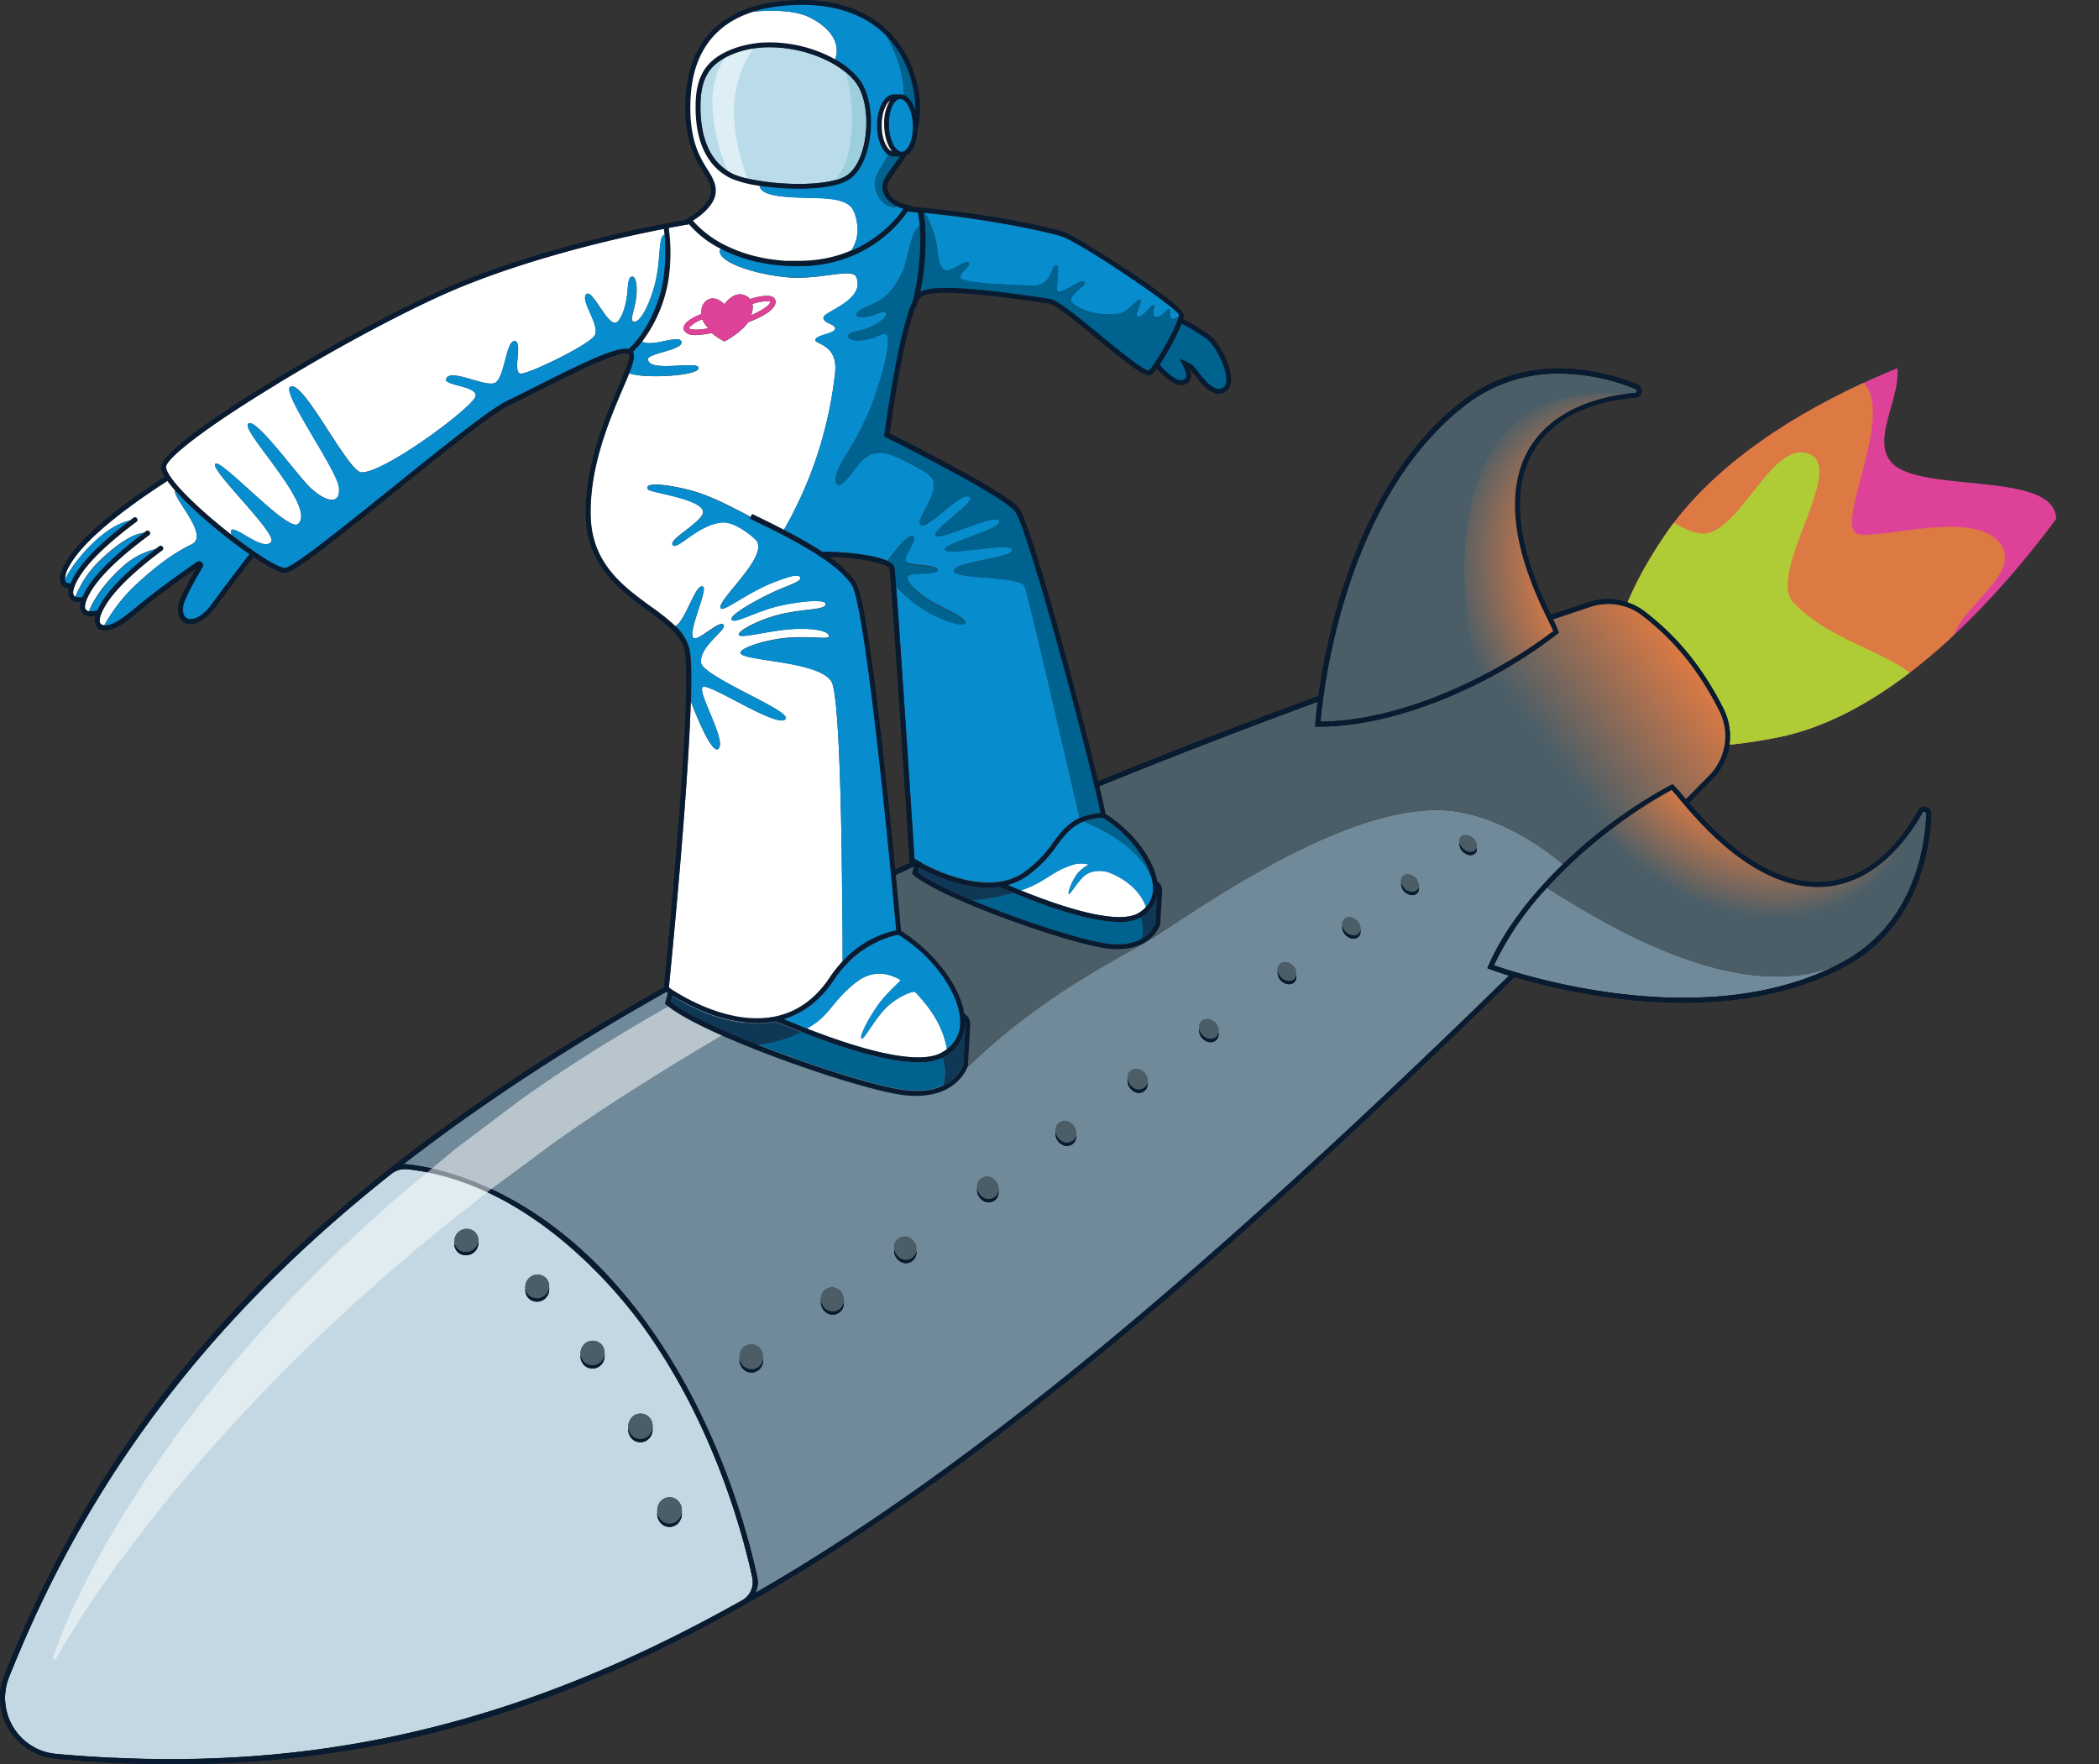 <svg xmlns="http://www.w3.org/2000/svg" viewBox="0 0 643.89 541.2"><rect x="0" y="0" width="643.89" height="541.2" fill="#333333" stroke="none"/><defs><radialGradient id="c" cx="530.11" cy="224.66" fx="562.686" r="59.44" gradientTransform="matrix(.75 -.66 .85 .98 -61.44 352.29)" gradientUnits="userSpaceOnUse"><stop offset=".59" stop-color="#dd7a43"/><stop offset=".88" stop-color="#dd7a43" stop-opacity="0"/></radialGradient><radialGradient id="d" cx="501.18" cy="186.58" fx="536.805" r="58.77" gradientTransform="matrix(.89 -.45 .57 1.13 -52.98 200.03)" gradientUnits="userSpaceOnUse"><stop offset=".6" stop-color="#dd7a43"/><stop offset=".91" stop-color="#dd7a43" stop-opacity="0"/></radialGradient><linearGradient id="b" x1="521.59" y1="199.15" x2="471.74" y2="236.17" gradientUnits="userSpaceOnUse"><stop offset=".07" stop-color="#dd7a43"/><stop offset=".9" stop-color="#dd7a43" stop-opacity="0"/></linearGradient><clipPath id="a"><path d="M498 220.51s-13.87-16.94 12.42-55.89c30.89-45.77 105.91-63 105.91-63l27.59 38.23s-45.1 75.65-98.45 86.33c-42.82 8.54-47.47-5.67-47.47-5.67z" fill="none"/></clipPath></defs><g clip-path="url(#a)"><path d="M634 232.28c-3.58 18.48-57.19 17.39-62.8 28.38s14.56 34.32 5 38.83-41.52-10.66-50.73-8.63-23.08 25.65-31.83 22.88-.9-35.41-7.28-41.89-37.62 16.35-42 9.45 7.92-18.5 3.78-24.73c-4.25-6.4-40.25-2.47-44-17.74s30.78-29.32 33.26-46.17-22.11-37.35-16.52-49.86 29.09 1.82 34.62-3.63-.25-43.14 11.15-47c15.83-5.38 28.69 25.7 44.64 28s53.08-24.63 66-15.32-5.25 27.78 2.92 37 46 3.07 50.13 15.1-19.18 30.05-17.91 43.44 24.43 16.83 21.57 31.89z" fill="#de4298"/><path d="M617.77 228.83c-3 11.35-47.91 1.52-56.8 17.17-4 7.08 15.61 28.27 4.08 40.89-5.14 5.61-28.1-10.9-37.57-4.69s-27.85 25.56-32.75 7.93 7.93-50.86-4.06-44.66-41.07 28-38.47 16.68 14-22.52-4.87-20.78-29.93-1.55-27.54-14.67c1.51-8.31 42.86-33.16 45.95-43.43 3.59-11.92-38.36-23.69-24.81-32 6.09-3.73 28.36 12.66 26.62-6.38s-2.21-40.8 15.33-32.93 23.73 28.42 36.23 28.51c11.32.09 42.18-30.77 51.61-23.89 12.1 8.84-9.28 46.25-.36 47.36s37.9-8.18 44 4.13c4.61 9.36-15.41 19.55-15.49 29.52-.09 7.69 22.93 16.18 18.9 31.24z" fill="#dd7a43"/><path d="M545.41 227.47c9.11-3.28 52.32 5 49.18-8.3-4.45-18.83-28.41-18.17-44.32-34.17-8.78-8.87 16.44-41.43 4.62-45.8s-21.5 25.79-33.34 24.43-34.68-27.65-43.48-18.6c-8.07 8.31 16.25 32 6.7 48.06-8.75 14.67-38.31 23.09-38.42 34.25-.11 12.69 45.44-1.69 55.48 8.21 5.47 5.39 7.48 39 18.89 38 17.28-1.61 9.6-40.65 24.69-46.08z" fill="#afcb36"/></g><path d="M240.21 483.64c60.48-36.27 129.18-92.95 222.72-184.4-3.68-1.12-5.83-1.91-5.94-2l-.74-.28.32-.72c4.89-11.12 13.23-21.8 22.85-31.13C477 263 459.6 248.5 440.71 248.5c-33.17 0-79.5 35.15-90.38 41.22s-31.45 17-50.58 34.88l-3.27 3s-59.67-33.5-36.48-52.21c-46.3 22.32-85.33 45-118.35 68.5q-9.24 6.6-17.87 13.29a7.37 7.37 0 011.24 0c5.34.57 16.3 2.59 29.68 9.58 16.61 8.69 31.5 22.12 44.24 39.93 21.6 30.19 30.5 63.89 33.32 77a7.92 7.92 0 01-.52 4.94c2.81-1.63 5.63-3.28 8.47-4.99zM448 257c.63-1 2.2-1.11 3.52-.16a3.22 3.22 0 011.44 3.13 2 2 0 01-.18 1.49c-.63 1-2.2 1.12-3.52.17a3.21 3.21 0 01-1.45-3.13 2.12 2.12 0 01.19-1.5zm-17.9 12.12c.67-1.09 2.29-1.18 3.63-.2a3.27 3.27 0 011.45 3.18 2.19 2.19 0 01-.21 1.58c-.66 1.1-2.29 1.19-3.64.2a3.29 3.29 0 01-1.45-3.18 2.18 2.18 0 01.18-1.56zm-18 13.19c.71-1.14 2.39-1.24 3.76-.23a3.39 3.39 0 011.45 3.23A2.32 2.32 0 01417 287c-.7 1.15-2.39 1.26-3.76.24a3.35 3.35 0 01-1.45-3.23 2.3 2.3 0 01.27-1.68zm-19.81 13.81c.76-1.19 2.5-1.31 3.89-.27a3.47 3.47 0 011.45 3.29 2.45 2.45 0 01-.28 1.77c-.75 1.2-2.5 1.33-3.9.28a3.49 3.49 0 01-1.45-3.29 2.52 2.52 0 01.25-1.76zm-24 17.55c.82-1.26 2.63-1.4 4.06-.32a3.57 3.57 0 011.45 3.36 2.68 2.68 0 01-.33 1.89c-.81 1.28-2.63 1.43-4.07.34a3.59 3.59 0 01-1.45-3.37 2.7 2.7 0 01.27-1.88zM346.32 329a2.87 2.87 0 014.21-.37 3.69 3.69 0 011.45 3.43 2.83 2.83 0 01-.39 2 2.86 2.86 0 01-4.22.38 3.66 3.66 0 01-1.44-3.43 2.81 2.81 0 01.39-2.01zm-22.05 16.1a3 3 0 014.37-.41 3.74 3.74 0 011.44 3.48 3.07 3.07 0 01-.44 2.12 3 3 0 01-4.39.42 3.73 3.73 0 01-1.43-3.48 3 3 0 01.45-2.1zm-24 17.11a3.1 3.1 0 014.55-.46 3.79 3.79 0 011.42 3.49 3.24 3.24 0 01-.5 2.31 3.1 3.1 0 01-4.57.47 3.78 3.78 0 01-1.42-3.47 3.27 3.27 0 01.56-2.31zm-25.38 18.44a3.24 3.24 0 014.74-.51 3.81 3.81 0 011.4 3.47 3.47 3.47 0 01-.57 2.52 3.23 3.23 0 01-4.75.52 3.83 3.83 0 01-1.4-3.45 3.5 3.5 0 01.62-2.52zm-22.37 15.65a3.36 3.36 0 014.9-.55 3.88 3.88 0 011.38 3.45 3.66 3.66 0 01-.64 2.71 3.36 3.36 0 01-4.92.56 3.88 3.88 0 01-1.38-3.45 3.7 3.7 0 01.66-2.72zm-24.28 23.9a5.49 5.49 0 01-.61-6.36 3.52 3.52 0 015.09-.6 5.5 5.5 0 01.64 6.35 3.52 3.52 0 01-5.12.61z" fill="#708a9a"/><path d="M233.36 419.59a3.93 3.93 0 00.72-2.87 4 4 0 01-.72 1.87 3.52 3.52 0 01-5.12.61 3.9 3.9 0 01-1.35-2.48 3.92 3.92 0 001.35 3.48 3.52 3.52 0 005.12-.61zm19.88-17.12a3.36 3.36 0 004.92-.56 3.66 3.66 0 00.64-2.71 3.61 3.61 0 01-.64 1.71 3.36 3.36 0 01-4.92.56 3.87 3.87 0 01-1.38-2.45 3.88 3.88 0 001.38 3.45zm22.51-15.79a3.23 3.23 0 004.75-.52 3.47 3.47 0 00.57-2.52 3.29 3.29 0 01-.57 1.52 3.23 3.23 0 01-4.75.52 3.84 3.84 0 01-1.4-2.45 3.83 3.83 0 001.4 3.45zm25.46-18.63a3.1 3.1 0 004.57-.47 3.24 3.24 0 00.5-2.31 3.19 3.19 0 01-.5 1.31 3.1 3.1 0 01-4.57.47 3.86 3.86 0 01-1.42-2.47 3.78 3.78 0 001.42 3.47zm24.04-17.31a3 3 0 004.39-.42 3.07 3.07 0 00.44-2.12 2.86 2.86 0 01-.44 1.12 3 3 0 01-4.39.42 3.88 3.88 0 01-1.43-2.48 3.73 3.73 0 001.43 3.48zm22.12-16.27a2.86 2.86 0 004.22-.38 2.83 2.83 0 00.39-2 2.78 2.78 0 01-.39 1 2.86 2.86 0 01-4.22.38 3.86 3.86 0 01-1.44-2.43 3.66 3.66 0 001.44 3.43zM369.33 319c1.44 1.09 3.26.94 4.07-.34a2.68 2.68 0 00.33-1.89 2.51 2.51 0 01-.33.89c-.81 1.28-2.63 1.43-4.07.34a3.84 3.84 0 01-1.45-2.37 3.59 3.59 0 001.45 3.37zm24.08-17.79c1.4 1.05 3.15.92 3.9-.28a2.45 2.45 0 00.28-1.77 2.17 2.17 0 01-.28.77c-.75 1.2-2.5 1.33-3.9.28a3.74 3.74 0 01-1.45-2.29 3.49 3.49 0 001.45 3.29zm19.85-13.97c1.37 1 3.06.91 3.76-.24a2.32 2.32 0 00.25-1.67 2 2 0 01-.25.67c-.7 1.15-2.39 1.26-3.76.24a3.71 3.71 0 01-1.45-2.23 3.35 3.35 0 001.45 3.23zm18.03-13.34c1.35 1 3 .9 3.64-.2a2.19 2.19 0 00.21-1.58 1.68 1.68 0 01-.21.58c-.66 1.1-2.29 1.19-3.64.2a3.65 3.65 0 01-1.45-2.18 3.29 3.29 0 001.45 3.18zm17.93-12.25c1.32 1 2.89.87 3.52-.17a2 2 0 00.18-1.49 2.05 2.05 0 01-.18.49c-.63 1-2.2 1.12-3.52.17a3.65 3.65 0 01-1.45-2.13 3.21 3.21 0 001.45 3.13z" fill="#091b30"/><path d="M230.8 484c-2.81-13-11.64-46.47-33.09-76.43-7.46-10.43-34.76-44.77-72.86-48.89a5.79 5.79 0 00-.72 0 6.42 6.42 0 00-4 1.38C69.69 400 34.34 444 10 497.42c-.07.16-.14.32-.22.48q-1.09 2.43-2.17 4.88L6.68 505c-.5 1.17-1 2.34-1.5 3.52q-1 2.52-2.06 5.06c-.13.3-.25.6-.37.9A17.3 17.3 0 0010.54 536c.17.09.34.18.52.26l.36.19a17.3 17.3 0 005.82 1.55c2.84.26 5.67.48 8.48.68l1.55.1c2.48.16 4.95.31 7.41.43h.65q8.61.39 17 .4c59 0 112.57-14.49 169.19-45.34l1.68-.92 4-2.21.49-.27a6.43 6.43 0 003.11-6.87zM146 383.53a3.77 3.77 0 01-5.12.91 3.32 3.32 0 01-1.4-3.23 3.5 3.5 0 01.69-2.7 3.78 3.78 0 015.1-.9 3.36 3.36 0 011.41 3.24 3.51 3.51 0 01-.68 2.68zm21.81 14.17a3.73 3.73 0 01-5.13 1 3.5 3.5 0 01-1.46-3.34 3.68 3.68 0 01.66-2.71 3.73 3.73 0 015.1-.95 3.51 3.51 0 011.47 3.35 3.68 3.68 0 01-.68 2.65zm17 20.43a3.64 3.64 0 01-6.67-2.48 3.81 3.81 0 01.63-2.71 3.64 3.64 0 016.65 2.51 3.83 3.83 0 01-.61 2.68zm14.74 22.54a3.66 3.66 0 01-5.19 1.1 3.89 3.89 0 01-1.58-3.68 4 4 0 01.61-2.72 3.66 3.66 0 015.17-1.08 3.87 3.87 0 011.58 3.69 4 4 0 01-.59 2.69zm9 25.88a3.65 3.65 0 01-5.26 1.18 4.11 4.11 0 01-1.63-3.85 4.22 4.22 0 01.6-2.75 3.65 3.65 0 015.23-1.17 4.09 4.09 0 011.64 3.86 4.22 4.22 0 01-.59 2.73z" fill="#c3d8e2"/><path d="M296.48 327.58l3.27-3c19.13-17.91 39.69-28.81 50.58-34.88s57.21-41.22 90.38-41.22c18.89 0 36.24 14.51 38.71 16.65a150.85 150.85 0 0133.15-24.34l.45-.24.38.32a33.26 33.26 0 012.75 3.09l1 1.19 7.09-7.21a17.18 17.18 0 003.17-19.72 91.79 91.79 0 00-9.41-15.17 78.22 78.22 0 00-14.27-14.18 17 17 0 00-10.41-3.53 17.48 17.48 0 00-5.47.88L476.4 190a32 32 0 011.64 3.65l.13.48-.4.31c-18.2 14.2-47.8 28.44-73.07 28.44h-1.24l.05-.79c0-.13.18-2.63.72-6.82-54.64 20-102.4 39.94-144.23 60.1-23.19 18.71 36.48 52.21 36.48 52.21z" fill="#4b5e67"/><path d="M140.84 383.44a3.34 3.34 0 01-1.4-2.23 3.32 3.32 0 001.4 3.23 3.77 3.77 0 005.12-.91 3.51 3.51 0 00.68-2.68 3.59 3.59 0 01-.68 1.68 3.77 3.77 0 01-5.12.91zm21.8 14.22a3.47 3.47 0 01-1.46-2.34 3.5 3.5 0 001.46 3.34 3.73 3.73 0 005.13-1 3.68 3.68 0 00.64-2.69 3.62 3.62 0 01-.64 1.69 3.73 3.73 0 01-5.13 1zm17.02 20.49a3.63 3.63 0 01-1.52-2.5 3.64 3.64 0 006.67 2.48 3.83 3.83 0 00.61-2.68 3.81 3.81 0 01-.61 1.68 3.69 3.69 0 01-5.15 1.02zm14.7 22.62a3.86 3.86 0 01-1.58-2.68 3.89 3.89 0 001.58 3.68 3.66 3.66 0 005.19-1.1 4 4 0 00.59-2.69 4 4 0 01-.59 1.69 3.66 3.66 0 01-5.19 1.1zm8.92 25.96a4 4 0 01-1.63-2.85 4.11 4.11 0 001.63 3.85 3.65 3.65 0 005.26-1.18 4.22 4.22 0 00.58-2.73 4.23 4.23 0 01-.58 1.73 3.65 3.65 0 01-5.26 1.18z" fill="#091b30"/><path d="M145.23 377.61a3.78 3.78 0 00-5.1.9 3.5 3.5 0 00-.69 2.7 3.34 3.34 0 001.4 2.23 3.77 3.77 0 005.12-.91 3.59 3.59 0 00.68-1.68 3.36 3.36 0 00-1.41-3.24zm21.71 14.05a3.73 3.73 0 00-5.1.95 3.68 3.68 0 00-.66 2.71 3.47 3.47 0 001.46 2.34 3.73 3.73 0 005.13-1 3.62 3.62 0 00.64-1.69 3.51 3.51 0 00-1.47-3.31zm16.96 20.27a3.68 3.68 0 00-5.13 1 3.81 3.81 0 00-.63 2.71 3.63 3.63 0 001.52 2.5 3.69 3.69 0 005.15-1 3.81 3.81 0 00.61-1.68 3.69 3.69 0 00-1.52-3.53zm14.66 22.36a3.66 3.66 0 00-5.17 1.08 4 4 0 00-.61 2.72 3.86 3.86 0 001.58 2.68 3.66 3.66 0 005.19-1.1 4 4 0 00.59-1.69 3.87 3.87 0 00-1.58-3.69zm8.92 25.71a3.65 3.65 0 00-5.23 1.17 4.22 4.22 0 00-.6 2.75 4 4 0 001.63 2.85 3.65 3.65 0 005.26-1.18 4.23 4.23 0 00.58-1.73 4.09 4.09 0 00-1.64-3.86zm25.88-41.41a4 4 0 00.72-1.87 3.9 3.9 0 00-1.36-3.48 3.52 3.52 0 00-5.09.6 4 4 0 00.61 5.36 3.52 3.52 0 005.12-.61zm19.88-17.12a3.36 3.36 0 004.92-.56 3.61 3.61 0 00.64-1.71 3.88 3.88 0 00-1.38-3.45 3.36 3.36 0 00-4.9.55 3.7 3.7 0 00-.66 2.72 3.87 3.87 0 001.38 2.45zm22.51-15.79a3.23 3.23 0 004.75-.52 3.29 3.29 0 00.57-1.52 3.81 3.81 0 00-1.4-3.47 3.24 3.24 0 00-4.74.51 3.5 3.5 0 00-.58 2.55 3.84 3.84 0 001.4 2.45zm25.46-18.63a3.1 3.1 0 004.57-.47 3.19 3.19 0 00.5-1.31 3.79 3.79 0 00-1.42-3.49 3.1 3.1 0 00-4.55.46 3.27 3.27 0 00-.52 2.34 3.86 3.86 0 001.42 2.47zm24.04-17.31a3 3 0 004.39-.42 2.86 2.86 0 00.44-1.12 3.74 3.74 0 00-1.44-3.48 3 3 0 00-4.37.41 3 3 0 00-.45 2.13 3.88 3.88 0 001.43 2.48zm22.12-16.27a2.86 2.86 0 004.22-.38 2.78 2.78 0 00.39-1 3.69 3.69 0 00-1.45-3.43 2.87 2.87 0 00-4.21.37 2.81 2.81 0 00-.39 2 3.86 3.86 0 001.44 2.44zM369.33 318c1.44 1.09 3.26.94 4.07-.34a2.51 2.51 0 00.33-.89 3.57 3.57 0 00-1.45-3.36c-1.43-1.08-3.24-.94-4.06.32a2.7 2.7 0 00-.34 1.9 3.84 3.84 0 001.45 2.37zm24.08-17.79c1.4 1.05 3.15.92 3.9-.28a2.17 2.17 0 00.28-.77 3.47 3.47 0 00-1.45-3.29c-1.39-1-3.13-.92-3.89.27a2.52 2.52 0 00-.29 1.78 3.74 3.74 0 001.45 2.29zm19.85-13.97c1.37 1 3.06.91 3.76-.24a2 2 0 00.25-.67 3.39 3.39 0 00-1.45-3.23c-1.37-1-3.05-.91-3.76.23a2.3 2.3 0 00-.25 1.68 3.71 3.71 0 001.45 2.23zm18.03-13.34c1.35 1 3 .9 3.64-.2a1.68 1.68 0 00.21-.58 3.27 3.27 0 00-1.45-3.18c-1.34-1-3-.89-3.63.2a2.18 2.18 0 00-.22 1.58 3.65 3.65 0 001.45 2.18zm17.93-12.25c1.32 1 2.89.87 3.52-.17a2.05 2.05 0 00.18-.49 3.22 3.22 0 00-1.44-3.13c-1.32-1-2.89-.87-3.52.16a2.12 2.12 0 00-.19 1.5 3.65 3.65 0 001.45 2.13zm-44.15-39.26c24.64-.14 53.4-13.93 71.35-27.79-.27-.67-.8-1.76-1.43-3.06-3.8-7.82-12.7-26.15-9.62-42.77 4.1-22.13 26.67-26.4 36.18-27.21a.62.62 0 00.58-.54.61.61 0 00-.38-.68 63.86 63.86 0 00-23.4-4.74 46.06 46.06 0 00-28.5 9.44c-37.95 28.96-44.15 89.69-44.78 97.35z" fill="#4b5e67"/><path d="M474.52 272.34a94.15 94.15 0 00-16.25 23.81c7.1 2.5 63 21 104.66.21-30.68 12.05-70.93-13.08-88.41-24.02z" fill="#708a9a"/><path d="M590.92 249.63a.6.6 0 00-.46-.62.61.61 0 00-.74.31c-4.06 7.34-14.71 22.81-32.11 22.81a31.69 31.69 0 01-7.51-.92c-16.42-4-29.51-19.6-35.1-26.27-.92-1.1-1.7-2-2.2-2.55a149.36 149.36 0 00-38.28 29.95c17.52 10.94 57.73 36.07 88.41 24q1.26-.62 2.49-1.29c22.03-11.96 25.17-35.75 25.5-45.42z" fill="#4b5e67"/><path d="M590.86 247.56a2.11 2.11 0 00-2.45 1c-12.9 23.29-29.32 23.25-37.95 21.16-14.27-3.46-26.07-16.11-32.33-23.43l7.2-7.31a18.7 18.7 0 003.44-21.44 94.42 94.42 0 00-9.62-15.44 80.23 80.23 0 00-14.54-14.45 18.67 18.67 0 00-17.27-2.88q-5.85 1.92-11.6 3.85c-4-8.25-11.73-25.27-8.89-40.6 1.61-8.74 8.29-23.74 34.82-26a2.12 2.12 0 001.94-1.82 2.07 2.07 0 00-1.29-2.28c-9.2-3.76-32.82-10.79-53.38 4.88-32.2 24.56-41.83 71.54-44.49 90.75-115.62 42.45-200.58 84.11-263.67 129.1s-104.37 93-132.1 154.06c-.13.27-.25.55-.37.82-.69 1.52-1.37 3-2 4.56l-1.2 2.8c-.41 1-.83 1.93-1.23 2.91q-1.27 3-2.49 6.09a18.58 18.58 0 001.44 16.75 18.65 18.65 0 0014.31 8.88c12.32 1.12 24.31 1.68 36.07 1.68 65.44 0 123.37-17.62 187.81-56.27 60.71-36.41 129.65-93.32 223.59-185.19 10.35 3.05 30.14 7.86 51.89 7.86 16.52 0 34.17-2.77 49.68-11.21 22.7-12.35 25.94-36.78 26.28-46.71a2.1 2.1 0 00-1.6-2.12zm-89.11-128.22a.61.61 0 01.38.68.62.62 0 01-.58.54c-9.51.81-32.08 5.08-36.18 27.21-3.08 16.62 5.82 34.95 9.62 42.77.63 1.3 1.16 2.39 1.43 3.06-17.95 13.86-46.71 27.65-71.35 27.79.63-7.66 6.83-68.41 44.78-97.35a46.06 46.06 0 0128.5-9.44 63.86 63.86 0 0123.4 4.74zm61.18 177c-41.7 20.77-97.56 2.29-104.66-.21a94.15 94.15 0 0116.25-23.81 149.36 149.36 0 0138.28-29.95c.5.52 1.28 1.45 2.2 2.55 5.59 6.67 18.68 22.28 35.1 26.27a31.69 31.69 0 007.51.92c17.4 0 28-15.47 32.11-22.81a.61.61 0 01.74-.31.6.6 0 01.46.62c-.33 9.67-3.47 33.46-25.5 45.44q-1.23.7-2.49 1.31zM227.21 491.19l-4 2.21-1.68.92c-56.62 30.85-110.19 45.34-169.19 45.34q-8.43 0-17-.4h-.65c-2.46-.12-4.93-.27-7.41-.43l-1.55-.1c-2.81-.2-5.64-.42-8.48-.68a17.3 17.3 0 01-5.82-1.56l-.36-.19c-.18-.08-.35-.17-.52-.26a17.3 17.3 0 01-7.79-21.58c.12-.3.24-.6.37-.9q1-2.53 2.06-5.06c.49-1.18 1-2.35 1.5-3.52l.93-2.17q1.08-2.44 2.17-4.88c.08-.16.15-.32.22-.48C34.34 444 69.69 400 120.14 360a6.42 6.42 0 014-1.38 5.79 5.79 0 01.72 0c38.1 4.12 65.4 38.46 72.86 48.89C219.16 437.53 228 471 230.8 484a6.43 6.43 0 01-3.1 6.92zm5-7.51c-2.82-13.09-11.72-46.79-33.32-77-12.74-17.81-27.63-31.24-44.24-39.93-13.38-7-24.34-9-29.68-9.58a7.37 7.37 0 00-1.24 0q8.64-6.71 17.87-13.29c33-23.54 72-46.18 118.35-68.5 41.83-20.16 89.59-40.05 144.23-60.1-.54 4.19-.71 6.69-.72 6.82l-.05.79h1.24c25.27 0 54.87-14.24 73.07-28.44l.4-.31-.13-.48a32 32 0 00-1.59-3.66l11.41-3.79a17.48 17.48 0 015.47-.88 17 17 0 0110.41 3.53A78.22 78.22 0 01518 203.05a91.79 91.79 0 019.46 15.19 17.18 17.18 0 01-3.21 19.76l-7.09 7.21-1-1.19a33.26 33.26 0 00-2.75-3.09l-.38-.32-.45.24a150.85 150.85 0 00-33.15 24.34c-9.62 9.33-18 20-22.85 31.13l-.32.72.74.28c.11.05 2.26.84 5.94 2-93.54 91.45-162.24 148.13-222.72 184.4-2.84 1.71-5.66 3.35-8.47 5a7.92 7.92 0 00.51-5.04z" fill="#091b30"/><path d="M147.21 346.74l8.42-6.35 4.22-3.16 4.33-3.06c5.8-4 11.7-7.87 17.64-11.64A665.92 665.92 0 01254.89 283a13.4 13.4 0 015.13-7.7c-46.3 22.31-85.34 45-118.35 68.49q-9.25 6.6-17.87 13.29a8.42 8.42 0 011.23 0 66.81 66.81 0 017.43 1.27l6.36-5.29c2.76-2.06 5.59-4.19 8.39-6.32z" fill="#708a9a"/><path d="M233.37 419.55a3.91 3.91 0 00.73-2.86 3.84 3.84 0 01-.73 1.86 3.52 3.52 0 01-5.11.62 3.85 3.85 0 01-1.35-2.49 3.94 3.94 0 001.35 3.49 3.52 3.52 0 005.11-.62zm19.89-17.11a3.36 3.36 0 004.92-.57 3.73 3.73 0 00.64-2.7 3.58 3.58 0 01-.64 1.7 3.36 3.36 0 01-4.92.57 3.87 3.87 0 01-1.38-2.46 3.87 3.87 0 001.38 3.46zm22.5-15.79a3.25 3.25 0 004.76-.53 3.47 3.47 0 00.57-2.52 3.36 3.36 0 01-.57 1.52 3.25 3.25 0 01-4.76.53 3.89 3.89 0 01-1.39-2.46 3.84 3.84 0 001.39 3.46zM301.22 368a3.12 3.12 0 004.58-.48 3.28 3.28 0 00.5-2.31 3.08 3.08 0 01-.5 1.31 3.12 3.12 0 01-4.58.48 3.87 3.87 0 01-1.41-2.48 3.82 3.82 0 001.41 3.48zm24.05-17.3a2.85 2.85 0 004.82-2.53 2.86 2.86 0 01-.43 1.11 3 3 0 01-4.39.42 3.77 3.77 0 01-1.43-2.48 3.7 3.7 0 001.43 3.48zm22.12-16.27a2.69 2.69 0 004.6-2.38 2.54 2.54 0 01-.38 1 2.85 2.85 0 01-4.22.38A3.75 3.75 0 01346 331a3.64 3.64 0 001.39 3.43zm21.96-15.51c1.43 1.09 3.25.94 4.07-.33a2.68 2.68 0 00.33-1.89 2.59 2.59 0 01-.33.89c-.82 1.27-2.64 1.42-4.07.33a3.77 3.77 0 01-1.45-2.37 3.56 3.56 0 001.45 3.37zm24.08-17.75c1.4 1.05 3.15.93 3.9-.28a2.48 2.48 0 00.28-1.76 2.24 2.24 0 01-.28.76c-.75 1.21-2.5 1.33-3.9.28a3.74 3.74 0 01-1.45-2.29 3.46 3.46 0 001.45 3.29zm19.84-13.97c1.38 1 3.06.91 3.77-.24a2.3 2.3 0 00.24-1.66 2.18 2.18 0 01-.24.66c-.71 1.15-2.39 1.26-3.77.24a3.7 3.7 0 01-1.45-2.23 3.39 3.39 0 001.45 3.23zm18.03-13.33c1.35 1 3 .89 3.65-.21a2.21 2.21 0 00.21-1.57 2 2 0 01-.21.57c-.67 1.1-2.3 1.19-3.65.21a3.7 3.7 0 01-1.44-2.19 3.3 3.3 0 001.44 3.19zm17.93-12.26c1.32 1 2.9.88 3.52-.17a2.07 2.07 0 00.19-1.48 1.66 1.66 0 01-.19.48c-.62 1.05-2.2 1.13-3.52.17a3.6 3.6 0 01-1.44-2.13 3.2 3.2 0 001.44 3.13zm-308.37 121.8a3.37 3.37 0 01-1.41-2.24 3.37 3.37 0 001.41 3.24 3.79 3.79 0 005.12-.91 3.57 3.57 0 00.68-2.69 3.58 3.58 0 01-.68 1.69 3.79 3.79 0 01-5.12.91zm21.8 15.21a3.71 3.71 0 005.12-1 3.62 3.62 0 00.65-2.68 3.76 3.76 0 01-.65 1.68 3.71 3.71 0 01-5.12 1 3.45 3.45 0 01-1.46-2.33 3.47 3.47 0 001.46 3.33zm17.02 20.5a3.67 3.67 0 005.14-1 3.82 3.82 0 00.62-2.68 3.78 3.78 0 01-.62 1.68 3.67 3.67 0 01-5.14 1 3.61 3.61 0 01-1.52-2.51 3.68 3.68 0 001.52 3.51zm14.7 22.61a3.66 3.66 0 005.19-1.1 4.06 4.06 0 00.59-2.69 4 4 0 01-.59 1.69 3.66 3.66 0 01-5.19 1.1 3.81 3.81 0 01-1.58-2.68 3.89 3.89 0 001.58 3.68zm8.92 25.96a3.64 3.64 0 005.25-1.18 4.26 4.26 0 00.59-2.72 4.11 4.11 0 01-.59 1.72 3.64 3.64 0 01-5.25 1.18 4 4 0 01-1.63-2.84 4.06 4.06 0 001.63 3.84z" fill="#091b30"/><path d="M145.24 377.58a3.78 3.78 0 00-5.1.89 3.55 3.55 0 00-.69 2.7 3.37 3.37 0 001.41 2.24 3.79 3.79 0 005.12-.91 3.58 3.58 0 00.68-1.69 3.35 3.35 0 00-1.42-3.23zm17.42 20.04a3.71 3.71 0 005.12-1 3.76 3.76 0 00.65-1.68 3.5 3.5 0 00-1.47-3.35 3.71 3.71 0 00-5.1.94 3.62 3.62 0 00-.66 2.72 3.45 3.45 0 001.46 2.37zm17.02 20.5a3.67 3.67 0 005.14-1 3.78 3.78 0 00.62-1.68 3.64 3.64 0 00-6.65-2.51 3.82 3.82 0 00-.63 2.71 3.61 3.61 0 001.52 2.48zm14.7 22.61a3.66 3.66 0 005.19-1.1 4 4 0 00.59-1.69 3.9 3.9 0 00-1.58-3.69 3.66 3.66 0 00-5.17 1.08 4 4 0 00-.61 2.72 3.81 3.81 0 001.58 2.68zm8.92 25.96a3.64 3.64 0 005.25-1.18 4.25 4.25 0 00-1.05-5.58 3.66 3.66 0 00-5.24 1.16 4.25 4.25 0 00-.59 2.76 4 4 0 001.63 2.84zm30.07-48.14a3.84 3.84 0 00.73-1.86 3.92 3.92 0 00-1.36-3.48 3.51 3.51 0 00-5.09.6 4 4 0 00.61 5.36 3.52 3.52 0 005.11-.62zm19.89-17.11a3.36 3.36 0 004.92-.57 3.58 3.58 0 00.64-1.7 3.9 3.9 0 00-1.39-3.46 3.37 3.37 0 00-4.9.56 3.66 3.66 0 00-.65 2.71 3.87 3.87 0 001.38 2.46zm22.5-15.79a3.25 3.25 0 004.76-.53 3.36 3.36 0 00.57-1.52 3.86 3.86 0 00-1.4-3.47 3.25 3.25 0 00-4.74.51 3.51 3.51 0 00-.58 2.55 3.89 3.89 0 001.39 2.46zM301.22 367a3.12 3.12 0 004.58-.48 3.08 3.08 0 00.5-1.31 3.79 3.79 0 00-1.42-3.48 3.11 3.11 0 00-4.56.45 3.28 3.28 0 00-.51 2.34 3.87 3.87 0 001.41 2.48zm24.05-17.3a3 3 0 004.39-.42 2.86 2.86 0 00.43-1.11 3.74 3.74 0 00-1.43-3.49 2.85 2.85 0 00-4.82 2.54 3.77 3.77 0 001.43 2.48zm22.12-16.27a2.85 2.85 0 004.22-.38 2.54 2.54 0 00.38-1 3.64 3.64 0 00-1.44-3.42A2.69 2.69 0 00346 331a3.75 3.75 0 001.39 2.43zm21.96-15.51c1.43 1.09 3.25.94 4.07-.33a2.59 2.59 0 00.33-.89 3.58 3.58 0 00-1.45-3.37c-1.43-1.08-3.24-.94-4.06.32a2.66 2.66 0 00-.34 1.9 3.77 3.77 0 001.45 2.37zm24.08-17.75c1.4 1.05 3.15.93 3.9-.28a2.24 2.24 0 00.28-.76 3.47 3.47 0 00-1.45-3.3c-1.39-1-3.13-.92-3.89.27a2.48 2.48 0 00-.29 1.78 3.74 3.74 0 001.45 2.29zm19.84-13.97c1.38 1 3.06.91 3.77-.24a2.18 2.18 0 00.24-.66 3.36 3.36 0 00-1.45-3.24c-1.36-1-3-.9-3.75.23a2.36 2.36 0 00-.26 1.68 3.7 3.7 0 001.45 2.23zm18.03-13.33c1.35 1 3 .89 3.65-.21a2 2 0 00.21-.57 3.29 3.29 0 00-1.45-3.19c-1.34-1-3-.89-3.63.2a2.15 2.15 0 00-.22 1.58 3.7 3.7 0 001.44 2.19zm17.93-12.26c1.32 1 2.9.88 3.52-.17a1.66 1.66 0 00.19-.48 3.19 3.19 0 00-1.45-3.13c-1.31-.95-2.88-.88-3.51.16a2 2 0 00-.19 1.49 3.6 3.6 0 001.44 2.13z" fill="#4b5e67"/><path d="M590.88 247.52a2.12 2.12 0 00-2.45 1c-12.9 23.3-29.32 23.26-38 21.16-14.27-3.46-26.06-16.11-32.32-23.42l7.19-7.31a18.7 18.7 0 003.44-21.44 93.59 93.59 0 00-9.62-15.45 79.86 79.86 0 00-14.54-14.44 18.64 18.64 0 00-17.27-2.89q-5.84 1.94-11.59 3.86c-4-8.26-11.73-25.28-8.9-40.61 1.62-8.74 8.3-23.74 34.83-26a2.13 2.13 0 00.64-4.1c-9.2-3.75-32.81-10.79-53.37 4.89-32.2 24.55-41.83 71.54-44.49 90.75-115.63 42.38-200.59 84.07-263.68 129.05s-104.38 93-132.11 154.1c-.11.23-.21.45-.31.68q-1.06 2.34-2.1 4.71c-.36.83-.71 1.67-1.07 2.51-.46 1.06-.92 2.13-1.37 3.2-.83 2-1.66 4-2.47 6.05a18.56 18.56 0 001.49 16.78 18.69 18.69 0 007.42 6.9 18.92 18.92 0 006.89 2c12.32 1.12 24.31 1.69 36.07 1.69 65.44 0 123.37-17.62 187.81-56.28 60.7-36.41 129.65-93.32 223.58-185.19 10.36 3.05 30.14 7.87 51.9 7.87 16.51 0 34.16-2.78 49.67-11.22 22.71-12.35 26-36.78 26.28-46.71a2.09 2.09 0 00-1.55-2.14zm-89.11-128.21a.6.6 0 01.38.67.63.63 0 01-.59.55c-9.51.8-32.07 5.07-36.17 27.21-3.08 16.62 5.82 34.94 9.62 42.77.63 1.3 1.16 2.38 1.43 3.06-17.95 13.85-46.72 27.65-71.36 27.78.64-7.66 6.83-68.4 44.79-97.35a46.06 46.06 0 0128.5-9.44 63.62 63.62 0 0123.4 4.75zm61.18 177c-41.7 20.76-97.56 2.28-104.67-.22a94.41 94.41 0 0116.26-23.8 149.37 149.37 0 0138.27-30c.51.53 1.28 1.45 2.21 2.56 5.59 6.66 18.67 22.27 35.1 26.26 21.88 5.31 35-13.54 39.62-21.89a.63.63 0 01.74-.31.59.59 0 01.45.62c-.32 9.67-3.46 33.46-25.49 45.45zM232.28 483.64c-2.82-13.09-11.72-46.79-33.33-77-12.74-17.8-27.62-31.24-44.23-39.92-1.38-.72-2.72-1.38-4-2l-1.26.93c25.09 11.68 42.57 33.83 48.31 41.85 21.4 30 30.23 63.5 33.04 76.5a6.41 6.41 0 01-3.09 6.92l-.54.3c-1.28.73-2.56 1.43-3.85 2.14l-1.79 1c-56.6 30.84-110.17 45.32-169.15 45.32q-8.47 0-17.11-.4h-.53q-3.75-.18-7.52-.44l-1.47-.09c-2.83-.2-5.66-.42-8.51-.68a17.32 17.32 0 01-5.81-1.57 9.99 9.99 0 01-.73-.37l-.15-.07a17.33 17.33 0 01-8.14-20.64c.1-.31.22-.62.34-.93.25-.63.51-1.25.76-1.88.55-1.35 1.1-2.7 1.66-4s1.09-2.59 1.65-3.88c.26-.61.51-1.21.77-1.81q1.13-2.57 2.28-5.1l.11-.26C34.33 444 69.69 400 120.15 360a6.38 6.38 0 014-1.39h.72c2.09.23 4.14.56 6.16 1l1.43-1.18a66.81 66.81 0 00-7.43-1.27 8.42 8.42 0 00-1.23 0q8.63-6.69 17.87-13.29c33-23.54 72.05-46.18 118.35-68.49 41.82-20.16 89.59-40 144.22-60.1-.54 4.18-.71 6.69-.71 6.82v.79h1.24c25.27 0 54.86-14.24 73.07-28.43l.4-.31-.14-.49a31.4 31.4 0 00-1.63-3.64l11.41-3.8a17.42 17.42 0 015.46-.88 17.07 17.07 0 0110.42 3.53A79.19 79.19 0 01518 203a93 93 0 019.46 15.2 17.18 17.18 0 01-3.17 19.71l-7.1 7.22-1-1.2a32.68 32.68 0 00-2.75-3.08l-.39-.33-.44.24a151.2 151.2 0 00-33.16 24.35c-9.61 9.32-18 20-22.85 31.12l-.32.73.74.28c.12 0 2.26.83 5.94 2-93.56 91.41-162.26 148.09-222.73 184.37q-4.26 2.55-8.48 5a7.85 7.85 0 00.53-4.97z" fill="#091b30"/><path d="M493.53 253.05a143.19 143.19 0 0119.06-12.28l.44-.24.39.33a32.68 32.68 0 012.75 3.08l1 1.2 7.1-7.22a17.18 17.18 0 003.17-19.71A93 93 0 00518 203a79.19 79.19 0 00-14.27-14.18 17.07 17.07 0 00-10.42-3.53 17.42 17.42 0 00-5.46.88L476.42 190a31.4 31.4 0 011.63 3.64l.14.49-.4.31a143.61 143.61 0 01-20.4 13.13A52.44 52.44 0 00467.61 230c7.84 9.8 22.74 20.76 25.92 23.05z" fill="url(#b)"/><path d="M553 282.86c25.91-1.95 34.16-26.24 35.72-31.84-5.35 8.94-18.15 25.11-38.62 20.15-16.43-4-29.51-19.6-35.1-26.26-.93-1.11-1.7-2-2.21-2.56a145.28 145.28 0 00-21.09 14c3.8 4.08 28.3 29 61.3 26.51z" fill="url(#c)"/><path d="M467.44 127.49c-27.94 21-15.8 73.51-14.05 80.46a146.62 146.62 0 0023.05-14.38c-.27-.68-.8-1.76-1.43-3.06-3.8-7.83-12.7-26.15-9.62-42.77 3.87-20.94 24.26-25.89 34.51-27.05-17.19-1.07-28.66 3.95-32.46 6.8z" fill="url(#d)"/><path d="M261.65 294.39c-24 13.68-47.93 27.3-70.94 42.1q-8.62 5.55-17 11.39l-4.17 2.92-4.12 3.06-8.25 6.14c-2.74 2-5.52 4-8.24 6.1l-8 6.39-8 6.38-2 1.6-1.93 1.62-3.89 3.34a585.48 585.48 0 00-58.8 57.17c-9.14 10.21-17.9 20.8-26.14 31.82L37 478.54c-1.06 1.37-2 2.8-3 4.19L31 487c-1 1.4-1.91 2.87-2.9 4.28s-1.94 2.86-2.89 4.3l-2.77 4.38c-1.85 2.91-3.62 5.89-5.3 8.9a.51.51 0 01-.68.2.52.52 0 01-.23-.6 166.65 166.65 0 018.14-19.35c1.48-3.18 3.16-6.25 4.8-9.34s3.34-6.16 5.12-9.18L37 466c.91-1.5 1.86-3 2.79-4.45 1.9-2.95 3.7-6 5.68-8.87 4-5.75 7.91-11.61 12.24-17.13a439.88 439.88 0 0157.09-61.91l3.89-3.56 2-1.78c.66-.59 1.35-1.13 2-1.7l8.1-6.75 8.11-6.74c2.76-2.18 5.59-4.26 8.39-6.39l8.42-6.35 4.22-3.16 4.33-3.06c5.8-4 11.7-7.87 17.64-11.64a664.43 664.43 0 0173.81-39.83 6.58 6.58 0 016.05 11.67z" fill="#fff" opacity=".5"/><path d="M265.4 42c.92-6.62-.25-13.2-3-16.76-4.75-6.24-15.78-10.74-26.21-10.74a30.17 30.17 0 00-9.78 1.5c-8.29 2.85-11.42 7.23-11.54 16.18-.14 10.71 3.38 18.06 10.18 21.25 3.1 1.46 11.45 3 20 3 7.06 0 12.5-1 14.93-2.86 2.72-2 4.68-6.22 5.42-11.57z" fill="#badcea"/><path d="M263.61 24.32c-5-6.52-16.44-11.32-27.42-11.32a31.91 31.91 0 00-10.27 1.6c-8.78 3-12.42 8-12.55 17.58-.19 15.09 6.57 20.53 11 22.63 3.67 1.72 12.45 3.11 20.69 3.11 6.56 0 12.78-.88 15.83-3.15 7.22-5.37 8.4-23.03 2.72-30.45zm-38.56 29.13c-6.8-3.19-10.32-10.54-10.18-21.25.12-9 3.25-13.33 11.54-16.18a30.17 30.17 0 019.78-1.52c10.43 0 21.46 4.52 26.23 10.74 2.73 3.56 3.9 10.14 3 16.76-.74 5.35-2.7 9.57-5.37 11.56-2.43 1.82-7.87 2.86-14.93 2.86-8.62 0-16.97-1.51-20.07-2.97z" fill="#091b30"/><path d="M222.18 17.87C217 20.73 215 25 214.87 32.2c-.12 9.71 2.77 16.64 8.37 20.24a55.74 55.74 0 01-4.63-19.15 26.46 26.46 0 013.57-15.42zm39.18 19.67a49.17 49.17 0 00-1.95-15.36c-5.56-4.59-14.59-7.68-23.22-7.68a32.86 32.86 0 00-5.14.39 34 34 0 00-5.87 18.4c-.21 9.23 2.74 17.93 4.12 21.49a75.58 75.58 0 0015.8 1.64 44.22 44.22 0 0011-1.15c2.67-3.27 4.9-7.12 5.26-17.73z" fill="none"/><path d="M261.36 37.54c-.36 10.61-2.59 14.46-5.28 17.73a11.61 11.61 0 003.92-1.71c2.67-2 4.63-6.21 5.37-11.56.92-6.62-.25-13.2-3-16.76a18.85 18.85 0 00-3-3.06 49.17 49.17 0 011.99 15.36z" fill="#9ccedb"/><path d="M232.33 13.21h-.18.16zm-7.15 20.08a34 34 0 015.87-18.4 27.35 27.35 0 00-4.64 1.11 25.69 25.69 0 00-4.23 1.85 26.46 26.46 0 00-3.57 15.42 55.74 55.74 0 004.63 19.15 15.86 15.86 0 001.81 1 22.78 22.78 0 004.25 1.33c-1.38-3.53-4.3-12.23-4.12-21.46zM224 15.32z" fill="#fff" opacity=".5"/><path d="M214.1 18.87a26.74 26.74 0 011.18-2.59 26.74 26.74 0 00-1.18 2.59zm10.99-12.71a31 31 0 013.48-1.67 31 31 0 00-3.48 1.67zm-5.85 50.13a7.83 7.83 0 00-.4-1 7.83 7.83 0 01.4 1zm-2.58-42.36a23.65 23.65 0 011.58-2.11 23.65 23.65 0 00-1.58 2.11zM212 28.18a37.05 37.05 0 011.19-6.47 37.05 37.05 0 00-1.19 6.47zm-.26 5.58a50 50 0 01.22-5.58 50 50 0 00-.22 5.58zm5.26 18.3c-.35-.56-.72-1.15-1.09-1.79.41.64.78 1.23 1.09 1.79zm.72 1.1z" fill="none"/><path d="M289.1 324.49a17.1 17.1 0 01-7.42 1.38c-9.33 0-22.89-4.24-35.9-9.37l-1.09.52-.26.12c-.44.2-.88.4-1.32.57l-.2.08c-.42.18-.85.34-1.27.49h-.11c-.44.16-.87.31-1.29.44l-.24.08-1.22.37-.21.05c-.41.12-.82.23-1.21.32l-1.16.27h-.18l-1 .21h-.19l-1 .17h-.09l-.84.13h-.11l-.36.05c17.31 6.82 37.44 13.09 45.38 13.95 5.11.56 8.79-.19 11.43-1.41a13.6 13.6 0 00-.14-8.42z" fill="#00628f"/><path d="M280.75 304.34c-.47-.5-5.42 1.36-8.78 4.67-3.58 3.53-6.83 9.87-7.62 9.63-1-.32 2-6.24 5.12-10.54 2.62-3.6 7-7.31 6.79-7.44-4.43-2.66-9.19-2.76-13.52.59-6.4 4.95-8.06 9.34-12.33 12.44a33.34 33.34 0 01-2.87 1.86c21.17 8.25 35.45 10.8 41.4 7.33a12.42 12.42 0 001.53-1c-1.18-6.98-4.79-12.33-9.72-17.54z" fill="#fff"/><path d="M244.43 317.14c-.44.2-.88.4-1.32.57.44-.17.89-.37 1.32-.57zm-1.52.65c-.42.18-.85.34-1.27.49.42-.15.85-.28 1.27-.49zm-1.38.53zm4.25-1.82c-.36.18-.72.36-1.08.52zm-10.98 3.63l-1 .17zm5.2-1.29l-1.22.37zm-7.57 1.66l.36-.05zm1.32-.19l-.84.13zm3.61-.73l-1.16.27zm1.21-.32zm-2.57.63l-1 .21zm19.82-19.24c-4.07 6.15-9.23 10.18-15.35 12l2.13.88c1.69.7 3.33 1.35 4.94 2a33.34 33.34 0 002.87-1.86c4.27-3.1 5.93-7.49 12.33-12.44 4.33-3.35 9.09-3.25 13.52-.59.22.13-4.17 3.84-6.79 7.44-3.12 4.3-6.14 10.22-5.12 10.54.79.24 4-6.1 7.62-9.63 3.36-3.31 8.31-5.17 8.78-4.67 4.93 5.21 8.54 10.56 9.72 17.5a10.14 10.14 0 004.09-8.33c.06-7.44-7-19.43-19-26.73-1.7.31-12.16 2.47-19.74 13.89z" fill="#078ccd"/><path d="M232.91 320.44l.84-.13h.09l1-.17h.19l1-.21h.18l1.16-.27c.39-.09.8-.2 1.21-.32l.21-.05 1.22-.37.24-.08c.42-.13.85-.28 1.29-.44h.11c.42-.15.85-.31 1.27-.49l.2-.08c.44-.17.88-.37 1.32-.57l.26-.12c.36-.16.72-.34 1.08-.52-2.63-1-5.23-2.11-7.78-3.2l-.54.11a29.32 29.32 0 01-5.18.45 45.67 45.67 0 01-17.73-4.1 65.12 65.12 0 01-8.28-4.34l-.5 1.92c4.46 3.63 14.92 8.52 26.67 13.16l.37-.05zm63.15-6.91a11.94 11.94 0 01-6.36 10.65l-.6.31a13.6 13.6 0 01.15 8.55 11.57 11.57 0 006.26-6.42l.69-12.35a2.08 2.08 0 00-.14-.86z" fill="#0f3756"/><path d="M340.19 289.53c4.75.52 8-.35 10.13-1.59a13 13 0 00-.4-6.52 13.35 13.35 0 01-6.57 1.38c-8.39 0-20.94-4.18-32.48-8.91a69.31 69.31 0 01-12.58 2.27c14.98 6.28 34.71 12.58 41.9 13.37z" fill="#00628f"/><path d="M350.32 287.94a9.17 9.17 0 004.15-4.69l.48-8.48a10 10 0 01-5 6.64 13 13 0 01.37 6.53zm-68.76-20.44c3 2.43 9.3 5.54 16.73 8.66a69.31 69.31 0 0012.58-2.27c-1.45-.6-2.9-1.21-4.31-1.82-9.58 1.35-19.95-3.43-24.63-6z" fill="#0f3756"/><path d="M32 191.82a50.1 50.1 0 0110.27-13c4.3-3.93 10.06-8.75 16.49-11.83 5.7-2.73-5.92-14.28-5.06-16.53-.91-1-1.7-2-2.35-2.93-11.4 7.35-25.63 17.73-30.2 26.26a8.22 8.22 0 00-1.27 4.05c3.13-6.36 12.25-16.64 20-18.16l1-.78a.75.75 0 11.9 1.2c-9.39 7-15.48 13-18.11 17.93-1.11 2.09-1.53 3.74-1.15 4.54a1 1 0 00.57.52 32.56 32.56 0 018-11.64c7.15-6.68 11.21-7.86 13-8l.67-.5a.75.75 0 01.9 1.2c-9.54 7.07-15.72 13.17-18.38 18.13-1.11 2.09-1.53 3.75-1.15 4.55.06.12.25.51 1.06.66h.1c.94-2.54 3.87-7.79 9.74-13.15a23.46 23.46 0 0110.65-5.91l1.1-.83a.75.75 0 11.9 1.2c-9.27 6.92-15.29 12.9-17.9 17.77-1.12 2.09-1.54 3.75-1.15 4.55.06.13.24.51 1.05.66a1.66 1.66 0 00.32.04z" fill="#fff"/><path d="M58.77 167c-6.43 3.08-12.19 7.9-16.49 11.83a50.1 50.1 0 00-10.27 13c2.51.28 5.78-2.23 10.09-5.81C47 182 53 177.5 60.39 172.41a1.21 1.21 0 011.74 1.59c-3.36 5.67-5.49 9.88-5.83 11.56-.42 2.1 0 3.61 1.17 4.13 1.55.69 4.45-.37 7-3.73l1.73-2.31c2.65-3.56 6.61-8.86 10.34-13.65-7.73-5.33-17.34-13.38-22.8-19.59-.89 2.27 10.73 13.82 5.03 16.59z" fill="#078ccd"/><path d="M235.35 92.36a18.16 18.16 0 00-4.52.88 6.38 6.38 0 01-.43 3.47c3-1.32 5.07-2.64 5.68-3.6.22-.33.24-.49.2-.59s-.46-.17-.93-.16zm-19.9 5.58a10.9 10.9 0 00-3.88 2.35c-.14.16-.25.29-.22.39s.2.22 1.12.4a15.79 15.79 0 004.79-.4 8.62 8.62 0 01-1.81-2.74z" fill="#fff"/><path d="M250.14 104.22c.29-1.49 5.94-1.84 6.05-3.37s-3.58-1.51-3.58-3.39 12.89-5.27 10.12-12.37c-1.25-3.21-11.3 1.07-22-.08s-21.4-5.11-19.73-8.58a1.21 1.21 0 01.14-.2 30.88 30.88 0 01-9.64-7.48q-3.16.56-6.35 1.16a56 56 0 010 15.33 42.78 42.78 0 01-8.15 19.51c2.71 1.86 10.84-2 11.92-.18 1.65 2.71-10.17 3.73-10.13 5.59.09 4.37 15.64.23 15.51 2.76s-17.42 3.32-21.23 1.55c-.55 1.37-1.21 2.94-2 4.74-4.07 9.57-10.23 24-9.84 39.18.38 14.51 10 21.49 18.41 27.64a69.67 69.67 0 017.55 6c3.17-1.66 6.27-13.41 8.47-12.07 1.54.94-4.89 14.25-2.9 15.75 1.39 1.05 8.1-5.73 9.19-4.06s-7.46 6.56-6.91 11.59c.47 4.27 27.1 14.51 26 17.14-1.52 3.79-23.48-11-25.43-9.65s7.2 16.14 4.84 18.87c-1.9 2.2-6.72-9.69-8.53-14.41-.83 28.47-6.12 81.77-6.72 87.74 2.43 1.67 17.58 11.57 32 9 7.05-1.27 12.89-5.34 17.38-12.11a37.26 37.26 0 013.84-4.86c0-9.68 0-80.75-3.42-86-4.15-6.42-27.73-6.11-27.86-8.76-.07-1.36 7.1-3.9 14.1-4.56 6.66-.64 13.16.59 13.1-.46-.13-2-6.47-2.73-12.82-2.1-7.13.7-14.55 2.86-14.9 1.61s6.95-5.1 14-6.55 12.15-1.13 12.64-2.64c.59-1.79-6.48-1.31-13.64.21-7.41 1.58-14.38 5.86-15.19 4.33-.68-1.29 6.46-5.49 13.22-8.64 3.68-1.72 8.33-3 7.84-4.24s-3.1-.52-8.3 1.51c-7.45 2.91-14.91 8.78-15.95 8-2.43-1.76 15.45-16.34 10.51-21.19-1.46-1.44-6.49-5.52-10.24-5.23-7.54.58-14.11 9.12-15.24 6.76-.91-1.9 10.24-7.44 9.37-10.35-1.14-3.77-16.17-5.56-16.84-6.56-1.71-2.54 7-1.4 13.62.46 5.55 1.54 11.35 4.54 17.91 8l.43-.89c3.38 1.64 6.65 3.25 9.73 4.85a124 124 0 0015.7-48.17c.95-8.84-6.34-8.64-6.05-10.13zm-12.61-10.35c-1 1.9-4.58 3.67-8 5-2.22 3.08-6.36 5.37-6.92 5.67l-.38.2-.39-.2a17.84 17.84 0 01-3.52-2.39 27.8 27.8 0 01-5 .65 5.7 5.7 0 01-1.16-.1 3 3 0 01-2.28-1.29 1.72 1.72 0 01-.17-.61 2.16 2.16 0 01.55-1.44c1.06-1.36 3.43-2.49 4.89-3a5.5 5.5 0 01.07-1.47 3.88 3.88 0 011.83-2.89c2.09-1.22 4.11.29 5.14 1.31 1.22-1.51 3.59-4 6.48-2.64a4 4 0 011.41 1.07 18.38 18.38 0 015.25-1 3.79 3.79 0 011.7.35 1.67 1.67 0 01.49.37 2 2 0 01.01 2.41z" fill="#fff"/><path d="M71.17 164.18a2.19 2.19 0 01-.36-1.05c0-3.29 9.84 6.49 12.4 3.06 1.9-2.54-18.82-22-17.17-23.88s22.22 21 25.35 18.44c6.06-5-17.48-28.45-15.27-30.75s15.15 16 19.33 19.83c4.8 4.36 9.09 5 8.55-.31s-17.44-28.81-15-30.8c3.69-3 17.64 25.93 21.86 26.16 6.73.38 33.73-19.55 35-23.24 1.08-3.17-9.48-3.36-9-5.29.9-3.79 12.3 2.78 15.15 1s3.28-13 5.91-12.75-.88 10 1.86 10 20.49-8.62 22.57-11.57-4.3-10.64-2.55-12.72 6.26 9.12 9 8.71c1.33-.2 2.84-3.79 3.42-7.31s.23-7 1.84-6.87c1.09.05 1.57 3.45 1.06 6.85s-1.92 6.51-.84 6.93c2.29.9 6-7.15 7.29-14.5 1.05-5.92.54-12 2.37-12.1-.09-.88-.18-1.52-.23-1.87-22.27 4.34-44.48 10.59-62 17.72-14 5.69-36.31 17.48-56.93 30-23.8 14.49-34.13 23.22-33.82 25.44.48 3.93 10.65 13.43 20.21 20.87z" fill="#fff"/><path d="M19.89 177.81a1.47 1.47 0 00.12.5c.06.12.25.51 1.06.66a4.63 4.63 0 00.55.06 18.83 18.83 0 01.82-1.74c2.63-4.91 8.52-10.85 17.48-17.64-7.78 1.52-16.92 11.8-20.03 18.16zm3.29 5.25a2.2 2.2 0 00.49.15 4.81 4.81 0 001.64 0c.21-.5.46-1 .76-1.59 2.69-5 8.8-11.14 18.13-18.13-1.78.11-5.84 1.29-13 8a32.56 32.56 0 00-8.02 11.57zm4.22 4.44a5.47 5.47 0 002.52-.28 13.55 13.55 0 01.65-1.34c2.6-4.87 8.4-10.73 17.22-17.44a23.46 23.46 0 00-10.65 5.91c-5.87 5.36-8.8 10.65-9.74 13.15z" fill="#078ccd"/><path d="M373.85 120c-2.57 0-4.9-3-6.77-5.39a14.43 14.43 0 00-1.9-2.18 9.83 9.83 0 00-1.72-1c1.38 2.82 1.5 4.55.4 5.38a2.46 2.46 0 01-1.5.48c-1.77 0-4.19-1.69-7.22-5l-.39-.44.32-.48A76.31 76.31 0 00361.76 99l.3-.78.74.39a60.8 60.8 0 017.72 4.69c2.94 2.13 6.73 9.55 6.38 13.66a3.09 3.09 0 01-1.63 2.75 3.21 3.21 0 01-1.42.33z" fill="#00628f"/><path d="M362.46 99.27a60.19 60.19 0 017.62 4.64c3.47 2.51 8.42 13.4 4.87 15.13a2.59 2.59 0 01-1.1.25c-3.24 0-6.57-6.22-8.22-7.42a16 16 0 00-3.81-1.81c1.63 2.81 2.67 5.43 1.59 6.24a1.72 1.72 0 01-1.05.33c-1.88 0-4.56-2.45-6.66-4.78a77.24 77.24 0 006.76-12.58m-.8-2.1l-.6 1.57a76 76 0 01-6.61 12.26l-.65 1 .79.86c3.21 3.55 5.76 5.27 7.77 5.27a3.21 3.21 0 001.95-.64c1.23-.92 1.24-2.46.71-4.15.4.41 1 1.12 1.46 1.77 2 2.53 4.44 5.68 7.37 5.68a3.89 3.89 0 001.76-.41 3.77 3.77 0 002-3.36c.39-4.43-3.56-12.07-6.69-14.33a61.36 61.36 0 00-7.8-4.75l-1.49-.77z" fill="#091b30"/><path d="M340.29 267.67c-1.86-.72-5.8-1-8.14 1.43s-3.91 5.34-4.27 5.11.7-3.67 2.61-6.22a11.31 11.31 0 013.49-2.77 8.24 8.24 0 00-5.26.2c-5.82 1.74-8.32 5.38-15.62 7.73 18.57 7.47 31 9.89 36.08 7a10.06 10.06 0 002.37-1.89c-1.43-4.19-5.22-8.21-11.26-10.59z" fill="#fff"/><path d="M201.51 84.16c-1.29 7.35-5 15.4-7.29 14.5-1.08-.42.34-3.52.84-6.93s0-6.8-1.06-6.85c-1.61-.09-1.26 3.36-1.84 6.87s-2.09 7.11-3.42 7.31c-2.71.41-7.22-10.79-9-8.71s4.63 9.77 2.55 12.72-19.84 11.57-22.57 11.57.77-9.74-1.86-10-3.07 11-5.91 12.75-14.25-4.82-15.15-1c-.46 1.93 10.1 2.12 9 5.29-1.25 3.69-28.25 23.62-35 23.24-4.22-.23-18.17-29.16-21.86-26.16-2.45 2 14.46 25.46 15 30.8s-3.75 4.67-8.55.31C91.27 146 78.33 127.71 76.12 130s21.33 25.73 15.27 30.75c-3.13 2.59-23.71-20.3-25.35-18.44s19.07 21.34 17.17 23.88c-2.56 3.43-12.4-6.35-12.4-3.06a2.19 2.19 0 00.36 1.05c7.2 5.6 14.06 10 16.2 10h.09c2.52-.17 18.65-13.17 32.88-24.63 14.76-11.89 30-24.18 35.37-26.7 2.44-1.15 5.58-2.74 8.9-4.42 14.37-7.26 24.46-12.14 28.22-11.42 4.35-3.79 9.57-12.75 10.76-22a59.35 59.35 0 00.29-13c-1.83.13-1.32 6.23-2.37 12.15zm130.91 167.9c-3.77 1.48-5.84 4.22-8.25 7.42a37.53 37.53 0 01-9.51 9.58 18.47 18.47 0 01-5.48 2.48l2.33 1 1.59.64c7.3-2.35 9.8-6 15.62-7.73a8.24 8.24 0 015.26-.2 11.31 11.31 0 00-3.49 2.77c-1.91 2.55-3 6-2.61 6.22s1.95-2.69 4.27-5.11 6.28-2.15 8.14-1.43c6 2.38 9.83 6.4 11.26 10.55a8.14 8.14 0 002.15-5.64 13.06 13.06 0 00-.46-3.29c-4.03-9.81-15.94-15.32-20.82-17.26z" fill="#078ccd"/><path d="M353.24 269.29c-1.53-5.88-6.85-13.44-14.93-18.38a18.19 18.19 0 00-5.89 1.15c4.88 1.94 16.79 7.45 20.82 17.23z" fill="#00628f"/><path d="M235.3 79.35l-.91-.17zm-1.75-.35l-.87-.19zm3.58.62l-1-.14zM241 80l-1-.08zm17.06-1.89q-1.57.52-3.27.93 1.7-.41 3.27-.93zM239 79.85l-1-.12zm4.07.26h-1.08zm-12.78-1.88l-.78-.23zm13.8 1.89h1.32a44.73 44.73 0 005.83-.43 44.73 44.73 0 01-5.83.43zm-21.23-4.71l.57.28-.57-.28zm1.8.83L224 76zm7.23 2.4c-.29-.06-.56-.14-.83-.21.27.07.54.15.83.21zM226 76.78l-.68-.28zm1.33.51l-.72-.26zM290 82.93c1.73.69 6.44-3.77 7.28-2.15.46.88-3.58 3.45-2.57 4.57 1.51 1.69 15.49 2 21.86 2.3s5.94-6.73 7.47-6.27c1.34.4-.34 7.56.41 8 1.61.84 7-3.94 8.25-2.94s-6.54 4.63-3.42 6.77c3 2 6.18 3.62 13.56 3.08 3.28-.24 5.82-4.85 6.94-4.23.82.46-2.26 5.09-.51 5.1S353 93.27 354 93.6c.61.22-1.31 3.74.85 3.66 1.73-.06 3.14-2.6 3.84-2.41s-.57 3.08 1.25 3a3.19 3.19 0 001.72-.88 2 2 0 000-.33c-.78-2.37-29.53-21.75-35.76-24-3-1.09-20.74-5.2-42.35-7.32 1.14 1.21 3 5.7 3.65 9.07.57 2.85.35 7.55 2.8 8.54zm-61.23-5.15l-.74-.25z" fill="#078ccd"/><path d="M314.35 179.87c-1.34-3.42-21.71-2-21.71-4.8s18.15-3.76 17.81-6.46c-.3-2.42-20 2-20.58 0s17.89-6.29 16.68-8.84-18.28 6.32-19.47 4.48 12.52-10.31 10.38-11.81c-2.7-1.91-13 10.28-15 8.6s7-10.87 3-14.92c-1.4-1.39-6.72-4.24-9.68-5.58s-6.72-2.94-10.54 0c-2.52 1.93-6.26 8.87-8.17 8.16s-.14-4.92 2.39-9a94 94 0 008.62-17.18c2.34-6.87 5.51-17.38 3.92-20-.46-.77-2.82.83-5.3 1.47-3 .78-6.17.63-6.49-.74s2.69-1.37 5.71-2.5 6.26-3.34 5.93-4.61-2.59.24-4.77.74c-2 .46-3.92.87-4.32-.21s2.28-2.12 5.39-3.58c4.25-2 6.27-4.89 8.67-9.62 1.65-3.25 2.51-13.12 5.46-14.2a29.44 29.44 0 00-.6-4.18l-3.23-.28c-.43.68-10.58 16.64-33 16.78H245c-10.68 0-18.49-2.56-23.88-5.41a1.21 1.21 0 00-.14.2c-1.65 3.47 9 7.44 19.72 8.58s20.78-3.13 22 .08c2.77 7.1-10.12 10.48-10.12 12.37s3.68 1.86 3.58 3.39-5.76 1.88-6.05 3.37 7 1.29 6.05 10.18a124 124 0 01-15.7 48.17 134.31 134.31 0 0111.78 6.72c7.68 0 16.1 1 20 2.81 1.46-2 6.12-8.25 7.7-7.53 1.89.85-3.23 6.46-2 7.79 1.06 1.16 9.62.77 9.66 2.51s-8.81.53-9.11 2c-.37 1.87 1.91 3.82 5 6.14 3.87 2.88 13.14 6.41 12.68 8s-6.53-.59-10.92-2.91a44.63 44.63 0 01-10.35-8.28c1.43 18.66 5.07 74.67 5.65 83.64 2.66 1.61 21.28 12.29 33.3 4.27a36.36 36.36 0 009.14-9.24c2.34-3.11 4.48-5.94 8.18-7.62-1.61-6.82-15.55-67.72-16.82-70.95zm-100.09-66.95c.13-2.53-15.42 1.61-15.51-2.76 0-1.86 11.78-2.88 10.13-5.59-1.08-1.78-9.21 2-11.92.18a24.26 24.26 0 01-2.79 3.11c.73 1.14.18 3.26-1.14 6.61 3.81 1.77 21.1.86 21.23-1.55zm6.22 116.7c2.36-2.73-6.8-17.57-4.84-18.87s23.91 13.44 25.43 9.65c1.05-2.63-25.58-12.87-26-17.14-.55-5 7.9-10.06 6.91-11.59s-7.8 5.11-9.19 4.06c-2-1.5 4.44-14.81 2.9-15.75-2.2-1.34-5.3 10.41-8.47 12.07a14.49 14.49 0 014.28 6.87c.62 2.6.73 8.52.5 16.29 1.76 4.72 6.58 16.61 8.48 14.41z" fill="#078ccd"/><path d="M271.8 134.07l-.48-.24.07-.54c.49-3.57 4.38-31.67 8.69-40.87a70.3 70.3 0 001.71-9.06 74.68 74.68 0 00.47-14.07c-2.95 1.08-3.81 10.95-5.46 14.2-2.4 4.73-4.42 7.61-8.67 9.62-3.11 1.46-5.79 2.52-5.39 3.58s2.33.67 4.32.21c2.18-.5 4.43-2.06 4.77-.74s-2.82 3.44-5.93 4.61-6 1.27-5.71 2.5 3.5 1.52 6.49.74c2.48-.64 4.84-2.24 5.3-1.47 1.59 2.63-1.58 13.14-3.92 20a94 94 0 01-8.62 17.18c-2.53 4.05-4.31 8.25-2.39 9s5.65-6.23 8.17-8.16c3.82-2.94 7.58-1.34 10.54 0s8.28 4.19 9.68 5.58c4.07 4-5 13.23-3 14.92s12.28-10.51 15-8.6c2.14 1.5-11.57 10-10.38 11.81s18.26-7 19.47-4.48-17.23 6.79-16.68 8.84 20.28-2.42 20.58 0c.34 2.7-17.81 3.62-17.81 6.46s20.37 1.38 21.71 4.8c1.27 3.23 15.21 64.13 16.8 71.09a18.65 18.65 0 016.45-1.52c-3.2-16.21-22.35-88-26.18-92.7-4.08-5.09-39.24-22.52-39.6-22.69z" fill="#00628f"/><path d="M361.61 97a3.19 3.19 0 01-1.72.88c-1.82.08-.58-2.82-1.25-3s-2.11 2.35-3.84 2.41c-2.16.08-.24-3.44-.85-3.66-.95-.33-2.8 3.52-4.68 3.51s1.33-4.64.51-5.1c-1.12-.62-3.66 4-6.94 4.23-7.38.54-10.61-1.07-13.56-3.08-3.12-2.14 4.72-5.69 3.42-6.77s-6.64 3.78-8.25 2.94c-.75-.39.93-7.55-.41-8-1.53-.46-1.12 6.62-7.47 6.27s-20.35-.61-21.86-2.3c-1-1.12 3-3.69 2.57-4.57-.84-1.62-5.55 2.84-7.28 2.15-2.45-1-2.23-5.69-2.82-8.58-.7-3.37-2.51-7.86-3.65-9.07h-.31c.91 4.31.93 11.22.06 18.29-.26 2.07-.59 4.08-1 6 4.63-2.54 20.91-.6 36.38 1.67 1.5.22 2.64.39 3.27.46 2.17.27 7.34 4.39 15.59 11.17 5.6 4.59 13.24 10.87 14.87 10.87 2.16-2.02 8.77-13.72 9.22-16.72zm-76.38 91.19c4.39 2.32 10.49 4.44 10.92 2.91s-8.81-5.17-12.68-8c-3.1-2.32-5.38-4.27-5-6.14.3-1.51 9.15-.34 9.11-2s-8.6-1.35-9.66-2.51c-1.21-1.33 3.91-6.94 2-7.79-1.58-.72-6.24 5.51-7.7 7.53 1.18.54 1.94 1.15 2.11 1.81.08.3.27 2.49.54 6a44.63 44.63 0 0010.36 8.19z" fill="#00628f"/><path d="M277.53 286.09zm.2.01zm-.44-.03h.24-.24zm-.77-.07zm.74.07h-.52zm-78.46-135.9c.67 1 15.7 2.79 16.84 6.56.87 2.91-10.28 8.45-9.37 10.35 1.13 2.36 7.7-6.18 15.24-6.76 3.75-.29 8.78 3.79 10.24 5.23 4.94 4.85-12.94 19.43-10.51 21.19 1 .76 8.5-5.11 15.95-8 5.2-2 7.81-2.78 8.3-1.51s-4.16 2.52-7.84 4.24c-6.76 3.15-13.9 7.35-13.22 8.64.81 1.53 7.78-2.75 15.19-4.33 7.16-1.52 14.23-2 13.64-.21-.49 1.51-5.65 1.2-12.64 2.64s-14.33 5.37-14 6.55 7.77-.91 14.9-1.61c6.35-.63 12.69.08 12.82 2.1.06 1.05-6.44-.18-13.1.46-7 .66-14.17 3.2-14.1 4.56.13 2.65 23.71 2.34 27.86 8.76 3.38 5.21 3.43 76.28 3.42 86a31.15 31.15 0 0116.54-9.6c-3.09-34.55-9.84-100.19-13.64-106-1.93-2.94-5.38-5.84-9.53-8.6h-.35v-.23c-6.52-4.3-14.66-8.25-21.33-11.49l.23-.46c-6.56-3.44-12.36-6.44-17.91-8-6.66-1.88-15.34-3.02-13.63-.48z" fill="#078ccd"/><path d="M363.14 96.61c-.09-3.43-31.94-23.66-36.75-25.42-4.35-1.6-24.28-5.91-47.07-7.78l.19-.31-2-.49a10.34 10.34 0 01-2.84-1.29 4.84 4.84 0 01-2.45-4.16c0-1.22 1.33-3 2.84-5.12.94-1.28 2-2.74 3-4.4a4 4 0 00.8-.55c1.56-1.4 2.55-4.28 2.66-7.59a28 28 0 000-12.92C277.84 9.69 264.93 0 246.1 0a62.34 62.34 0 00-8.69.64c-12.59 1.81-27.53 9-27.17 33.15.15 10.48 3.27 15.46 5.55 19.1 1.47 2.35 2.45 3.91 2.26 6.14-.26 3.25-4.58 6.45-6.22 7.4l-1.45.85.1.12c-24.7 4.36-49.93 11.2-69.4 19.13-14 5.71-36.46 17.54-57.14 30.14-13.18 8-35.19 22.2-34.53 26.93a7.69 7.69 0 001.12 2.65c-11.54 7.45-26 18-30.69 26.81-1.42 2.66-1.81 4.59-1.18 5.9a2.78 2.78 0 002.13 1.49h.36a4 4 0 00.11 2.71 2.74 2.74 0 002.13 1.49 5.69 5.69 0 001 .09h.37a4.13 4.13 0 00.11 2.73A2.75 2.75 0 0027 189a4.9 4.9 0 001 .1 6.3 6.3 0 001.27-.13 4.18 4.18 0 00.07 2.85 2.82 2.82 0 002.13 1.49 5.84 5.84 0 00.93.08c2.94 0 6.19-2.5 10.62-6.19 4.6-3.83 10.21-8 17.12-12.78-2 3.5-4.89 8.65-5.35 10.9-.56 2.81.19 5 2 5.8 2.52 1.12 6-.56 8.78-4.2l1.73-2.31c2.7-3.61 6.7-8.95 10.45-13.74 4.38 2.93 8 4.86 9.68 4.86h.13c2.79-.18 14.6-9.55 33.72-24.95 14.69-11.83 29.88-24.07 35.07-26.51 2.45-1.16 5.6-2.75 8.94-4.44 9-4.56 25.8-13 27.6-11.19.72.74-1.37 5.66-3.22 10-4.12 9.69-10.36 24.33-10 39.81.39 15.25 10.73 22.77 19 28.81 5.44 4 10.14 7.38 11.25 12 2.92 12.17-6.2 103-6.3 104l.75.08-.44.6s.37.28.93.65l-.86 3.32.35.3c10.74 9.26 59.25 26.25 73.24 27.77a31.86 31.86 0 003.41.19c13.07 0 15.87-9.08 15.9-9.18l.73-12.61a3.78 3.78 0 00-1.84-3.44c-1.39-9.09-9.93-19.22-18.57-24.84h-.52.52l-.81-.51c-.68-7.56-9-99.55-13.92-107a31 31 0 00-8.07-7.75c10.75.24 18 2.41 18.39 3.46.42 1.92 4.22 59.55 6.17 89.76v.38l.32.2c.11.07.52.33 1.18.71l-.71 2.71.36.3C289 275.91 328.62 289.78 340 291a25.45 25.45 0 002.8.16c10.77 0 13.08-7.5 13.11-7.59l.59-10.31a3.24 3.24 0 00-1.53-2.92c-1.21-7.66-8.56-16.19-15.82-20.67-2.56-13.35-22.23-88.49-26.6-93.89-4.07-5.05-35.17-20.62-39.63-22.84 1.77-13 5-31.46 8-38.89l.22.07c.13-.46.26-1 .38-1.44a5.07 5.07 0 011.22-1.68c3.91-3 27.86.52 35.72 1.68 1.52.22 2.67.39 3.31.46 1.9.23 8.76 5.86 14.81 10.83 11.68 9.6 15.3 12.19 16.77 10.9a18.51 18.51 0 002.35-3 77.24 77.24 0 006.76-12.58 8.3 8.3 0 00.68-2.68zm-10.73 17.09c-1.63 0-9.27-6.28-14.87-10.87-8.25-6.78-13.42-10.9-15.59-11.17-.63-.07-1.77-.24-3.27-.46-15.47-2.27-31.75-4.21-36.38-1.67.39-1.91.72-3.92 1-6 .87-7.07.85-14-.06-18.29h.31c21.61 2.12 39.37 6.23 42.35 7.32 6.23 2.29 35 21.67 35.76 24a2 2 0 010 .33c-.45 3-7.06 14.73-9.18 16.73zm-45.85 158.37c1.41.61 2.86 1.22 4.31 1.82 11.54 4.73 24.09 8.91 32.48 8.91a13.35 13.35 0 006.57-1.38 10 10 0 005-6.64l-.48 8.48a9.17 9.17 0 01-4.15 4.69c-2.17 1.24-5.38 2.11-10.13 1.59-7.24-.79-26.92-7.09-41.9-13.37-7.43-3.12-13.71-6.23-16.73-8.66l.37-1.41c4.71 2.54 15.1 7.32 24.66 5.97zm46.68-2.78a13.06 13.06 0 01.46 3.29 8.14 8.14 0 01-2.15 5.64 10.06 10.06 0 01-2.37 1.89c-5 2.93-17.51.51-36.08-7l-1.59-.64-2.33-1a18.47 18.47 0 005.48-2.48 37.53 37.53 0 009.51-9.58c2.41-3.2 4.48-5.94 8.25-7.42a18.19 18.19 0 015.89-1.15c8.08 5.01 13.4 12.57 14.93 18.45zm-15.64-19.85a18.65 18.65 0 00-6.45 1.52c-3.7 1.68-5.84 4.51-8.18 7.62a36.36 36.36 0 01-9.14 9.24c-12 8-30.64-2.66-33.3-4.27-.58-9-4.22-65-5.65-83.64-.27-3.51-.46-5.7-.54-6-.17-.66-.93-1.27-2.11-1.81-3.86-1.77-12.28-2.83-20-2.81a134.31 134.31 0 00-11.78-6.72c-3.08-1.6-6.35-3.21-9.73-4.85l-.43.89-.23.46c6.67 3.24 14.81 7.19 21.33 11.49v.23h.35c4.15 2.76 7.6 5.66 9.53 8.6 3.8 5.78 10.55 71.42 13.64 106a31.15 31.15 0 00-16.54 9.6 37.26 37.26 0 00-3.84 4.86c-4.49 6.77-10.33 10.84-17.38 12.11-14.38 2.58-29.53-7.32-32-9 .6-6 5.89-59.27 6.72-87.74.23-7.77.12-13.69-.5-16.29a14.49 14.49 0 00-4.28-6.87 69.67 69.67 0 00-7.55-6c-8.45-6.15-18-13.13-18.41-27.64-.39-15.15 5.77-29.61 9.84-39.18.77-1.8 1.43-3.37 2-4.74 1.32-3.35 1.87-5.47 1.14-6.61a24.26 24.26 0 002.79-3.11 42.78 42.78 0 008.12-19.51 56 56 0 000-15.33q3.18-.6 6.35-1.16a30.88 30.88 0 009.64 7.48c5.39 2.85 13.2 5.41 23.88 5.41h.42c22.42-.14 32.57-16.1 33-16.78l3.23.28a29.44 29.44 0 01.6 4.18 74.68 74.68 0 01-.47 14.07 70.3 70.3 0 01-1.71 9.06c-4.31 9.2-8.2 37.3-8.69 40.87l-.07.54.48.24c.36.17 35.52 17.6 39.62 22.67 3.95 4.68 23.1 76.43 26.3 92.64zm-42.09 77.18a11.57 11.57 0 01-6.26 6.42c-2.64 1.22-6.32 2-11.43 1.41-7.94-.86-28.07-7.13-45.38-13.95-11.75-4.64-22.21-9.53-26.67-13.16l.5-1.92a65.12 65.12 0 008.28 4.34 45.67 45.67 0 0017.73 4.1 29.32 29.32 0 005.18-.45l.54-.11c2.55 1.09 5.15 2.16 7.78 3.2 13 5.13 26.57 9.37 35.9 9.37a17.1 17.1 0 007.42-1.38l.6-.31a11.94 11.94 0 006.36-10.65v-.12a2.08 2.08 0 01.14.86zm-.95-13.11a10.14 10.14 0 01-4.09 8.33 12.42 12.42 0 01-1.53 1c-5.95 3.47-20.23.92-41.4-7.33-1.61-.63-3.25-1.28-4.94-2l-2.13-.88c6.12-1.86 11.28-5.89 15.35-12 7.58-11.42 18-13.58 19.77-13.87 11.96 7.32 19.03 19.31 18.97 26.75zM30.74 191.13c-.39-.8 0-2.46 1.15-4.55 2.61-4.87 8.63-10.85 17.9-17.77a.75.75 0 10-.9-1.2l-1.1.83C39 175.15 33.17 181 30.57 185.88a13.55 13.55 0 00-.65 1.34 5.47 5.47 0 01-2.52.28h-.1c-.81-.15-1-.54-1.06-.66-.38-.8 0-2.46 1.15-4.55 2.66-5 8.84-11.06 18.38-18.13a.75.75 0 00-.9-1.2l-.67.5c-9.33 7-15.44 13.09-18.13 18.13-.3.56-.55 1.09-.76 1.59a4.81 4.81 0 01-1.64 0 2.2 2.2 0 01-.49-.15 1 1 0 01-.57-.52c-.38-.8 0-2.45 1.15-4.54 2.63-4.91 8.72-10.94 18.11-17.93a.75.75 0 10-.9-1.2l-1 .78c-9 6.79-14.85 12.73-17.48 17.64a18.83 18.83 0 00-.82 1.74 4.63 4.63 0 01-.55-.06c-.81-.15-1-.54-1.06-.66a1.47 1.47 0 01-.12-.5 8.22 8.22 0 011.27-4.05c4.57-8.53 18.8-18.91 30.2-26.26.65.91 1.44 1.89 2.35 2.93 5.46 6.21 15.07 14.26 22.8 19.59-3.73 4.79-7.69 10.09-10.34 13.65L64.44 186c-2.52 3.36-5.42 4.42-7 3.73-1.16-.52-1.59-2-1.17-4.13.34-1.68 2.47-5.89 5.83-11.56a1.21 1.21 0 00-1.74-1.61C53 177.5 47 182 42.1 186c-4.31 3.58-7.58 6.09-10.09 5.81a1.66 1.66 0 01-.22 0c-.79-.17-.99-.55-1.05-.68zm54-73.18c20.62-12.56 43-24.35 56.93-30 17.52-7.13 39.73-13.38 62-17.72 0 .35.14 1 .23 1.87a59.35 59.35 0 01-.29 13c-1.19 9.26-6.41 18.22-10.76 22-3.76-.72-13.85 4.16-28.22 11.42-3.32 1.68-6.46 3.27-8.9 4.42-5.35 2.52-20.61 14.81-35.37 26.7-14.25 11.42-30.36 24.42-32.9 24.59h-.09c-2.14 0-9-4.45-16.2-10-9.56-7.44-19.73-16.94-20.27-20.79-.31-2.27 10.02-11 33.82-25.44zm185.77-79.49c0-3.72 1.18-6.54 2.52-7.6a13.06 13.06 0 00-1.81 6.94c-.05 3.61.93 6.79 2.44 8.61-1.58-.57-3.15-3.67-3.15-7.95zm9.52.42c0 3.11-.86 5.9-2.19 7.1a1.85 1.85 0 01-1.41.54c-1.8-.2-3.77-3.82-3.71-8.7 0-3.07.91-5.79 2.23-6.93a1.84 1.84 0 011.2-.51h.2c1.77.25 3.65 3.72 3.65 8.5zm-62.31 14.28l-.68-1.1c-.35-.56-.72-1.15-1.09-1.79a27.42 27.42 0 01-3.09-7.37c-.18-.71-.35-1.45-.49-2.24s-.27-1.66-.37-2.52c-.15-1.34-.24-2.79-.26-4.38a50 50 0 01.22-5.58 37.05 37.05 0 011.19-6.47c.28-1 .6-1.94.95-2.84a26.74 26.74 0 011.18-2.59c.43-.82.89-1.6 1.38-2.35a23.65 23.65 0 011.58-2.11 24.81 24.81 0 016.85-5.66 31 31 0 013.48-1.67q1.29-.51 2.64-.93c.78-.25 1.58-.47 2.39-.67s1.76-.39 2.66-.55l1.36-.21a59.17 59.17 0 018.48-.63c10.43 0 19.6 3.06 25.94 9.65a32 32 0 018 15.75 28.6 28.6 0 01.7 6.87c-.76-2.35-2-4.09-3.5-4.67a3.12 3.12 0 00-.71-.19h-2.38c-2.89 0-5.16 4.2-5.16 9.56 0 4.25 1.43 7.76 3.46 9a3.12 3.12 0 001.7.53H276a2.14 2.14 0 00-.13.19c-1.84 2.77-3.7 5-4.62 6.84a5 5 0 00-.58 2.09 5.74 5.74 0 001 3.34 8.49 8.49 0 003.33 2.8h.06c.38.18.74.33 1 .45a9.78 9.78 0 001 .33 25 25 0 01-2.39 3.07q-.54.61-1.2 1.29a38.78 38.78 0 01-12.37 8.49c-1 .43-2 .83-3.12 1.19s-2.14.66-3.27.93-2.32.49-3.55.67a44.73 44.73 0 01-5.83.43h-4.32l-1-.08-.94-.08-1-.12-.9-.11-1-.14-.87-.13-.91-.17-.84-.16-.87-.19-.79-.19c-.29-.06-.56-.14-.83-.21l-.77-.2-.78-.23-.74-.22-.74-.25-.7-.24-.72-.26-.65-.25-.68-.28-.62-.26L224 76l-.6-.27-.57-.28a32.08 32.08 0 01-9.65-7l-.07-.07-.1-.11-.1-.12-.1-.11c-.17-.2-.25-.31-.25-.31s5-2.92 6.55-6.84a6.15 6.15 0 00.41-1.73 7.42 7.42 0 00-.31-2.87 7.83 7.83 0 00-.4-1 10.94 10.94 0 00-.51-1c-.16-.43-.36-.78-.58-1.13z" fill="#091b30"/><path d="M218.84 55.24a7.83 7.83 0 01.4 1 7.42 7.42 0 01.31 2.87 6.15 6.15 0 01-.41 1.73c-1.52 3.92-6.55 6.84-6.55 6.84s.08.11.25.31l.1.11.1.12.1.11.07.07a32.08 32.08 0 009.65 7l.57.28.6.27.63.28.62.26.68.28.65.25.72.26.7.24.74.25.74.22.78.23.77.2c.27.07.54.15.83.21l.79.19.87.19.84.16.91.17.87.13 1 .14.9.11 1 .12.94.08 1 .08h4.4a44.73 44.73 0 005.83-.43c1.23-.18 2.41-.4 3.55-.67s2.22-.58 3.27-.93 2.12-.76 3.12-1.19a11.71 11.71 0 001.74-8.36c-.46-3-1.32-5-2.88-5.88-2.16-1.26-4.72-1.79-11.48-1.91C239 60.6 233.41 59.81 233 57a34.67 34.67 0 01-8.62-2.2c-4.47-2.1-11.23-7.54-11-22.63.13-9.61 3.77-14.56 12.55-17.58A31.91 31.91 0 01236.19 13a41.88 41.88 0 0120 5.19c1.89-5.11-1.77-10-8.3-13.07-5.77-2.72-16.53-1.57-16.68-1.55q-1.35.42-2.64.93a31 31 0 00-3.48 1.67 24.81 24.81 0 00-6.85 5.66 23.65 23.65 0 00-1.58 2.11c-.49.75-.95 1.53-1.38 2.35a26.74 26.74 0 00-1.18 2.59c-.35.9-.67 1.85-.95 2.84a37.05 37.05 0 00-1.15 6.46 50 50 0 00-.22 5.58c0 1.59.11 3 .26 4.38.1.89.22 1.73.37 2.52s.31 1.53.49 2.24a27.42 27.42 0 003.1 7.37c.37.64.74 1.23 1.09 1.79l.68 1.1c.22.35.42.7.61 1.05a10.94 10.94 0 01.46 1.03z" fill="#fff"/><path d="M276 48l-.1.19a2.14 2.14 0 01.1-.19z" fill="#078ccd"/><path d="M247.89 5.11c6.53 3.08 10.19 8 8.3 13.07a24.69 24.69 0 017.42 6.13c5.68 7.42 4.5 25.08-2.68 30.45-3.05 2.27-9.27 3.15-15.83 3.15A82.52 82.52 0 01233 57c.38 2.8 5.92 3.59 15.53 3.76 6.76.12 9.32.65 11.48 1.91 1.56.9 2.42 2.87 2.88 5.88a11.71 11.71 0 01-1.74 8.36 38.78 38.78 0 0012.37-8.49q.66-.68 1.2-1.29a25 25 0 002.39-3.07 9.78 9.78 0 01-1-.33c-.3-.12-.66-.27-1-.45h-.06c-1.1 1.11-6.6-.94-6.6-7.11 0-2.38 2-4.95 4.05-8.66-2-1.27-3.46-4.78-3.46-9 0-5.36 2.27-9.56 5.16-9.56h2.38a3.12 3.12 0 01.71.19v-.39c-.15-9.4-5.29-17.62-5.29-17.62l.07.06C265.7 4.56 256.53 1.5 246.1 1.5a59.17 59.17 0 00-8.48.63l-1.36.21c-.9.16-1.78.34-2.66.55s-1.61.42-2.39.67c.15-.02 10.91-1.17 16.68 1.55z" fill="#078ccd"/><path d="M277.26 28.71v.39c1.49.58 2.74 2.32 3.5 4.67a28.6 28.6 0 00-.7-6.87 32 32 0 00-8-15.75l-.07-.06s5.12 8.22 5.27 17.62zM275 63.26a8.49 8.49 0 01-3.34-2.78 5.74 5.74 0 01-1-3.34 5 5 0 01.58-2.09c.92-1.88 2.78-4.07 4.62-6.84L276 48h-1.83a3.12 3.12 0 01-1.7-.53c-2.08 3.71-4.05 6.28-4.05 8.66 0 6.19 5.5 8.24 6.58 7.13z" fill="#00628f"/><path d="M271.22 37.8a13.06 13.06 0 011.78-6.94c-1.34 1.06-2.52 3.88-2.52 7.6 0 4.28 1.57 7.38 3.15 7.95-1.48-1.82-2.46-5-2.41-8.61z" fill="#fff"/><path d="M276.35 30.39h-.2a1.84 1.84 0 00-1.2.51c-1.32 1.14-2.2 3.86-2.23 6.93-.06 4.88 1.91 8.5 3.71 8.7a1.85 1.85 0 001.41-.54c1.33-1.2 2.19-4 2.19-7.1-.03-4.79-1.91-8.26-3.68-8.5z" fill="#078ccd"/><path d="M237 91.1a3.79 3.79 0 00-1.7-.35 18.38 18.38 0 00-5.25 1 4 4 0 00-1.41-1.07c-2.89-1.32-5.26 1.13-6.48 2.64-1-1-3.05-2.53-5.14-1.31a3.88 3.88 0 00-1.83 2.82 5.5 5.5 0 00-.07 1.47c-1.46.54-3.83 1.67-4.89 3a2.16 2.16 0 00-.55 1.44 1.72 1.72 0 00.17.61 3 3 0 002.28 1.29 5.7 5.7 0 001.16.1 27.8 27.8 0 005-.65 17.84 17.84 0 003.52 2.39l.39.2.38-.2c.56-.3 4.7-2.59 6.92-5.67 3.39-1.31 7-3.08 8-5a2 2 0 000-2.4 1.67 1.67 0 00-.5-.31zm-24.56 10c-.92-.18-1.11-.31-1.12-.4s.08-.23.22-.39a10.9 10.9 0 013.88-2.35 8.62 8.62 0 001.81 2.74 15.79 15.79 0 01-4.76.38zm23.61-8c-.61 1-2.66 2.28-5.68 3.6a6.38 6.38 0 00.43-3.47 18.16 18.16 0 014.52-.88c.47 0 .86 0 .93.16s.05.27-.17.6z" fill="#de4298"/></svg>